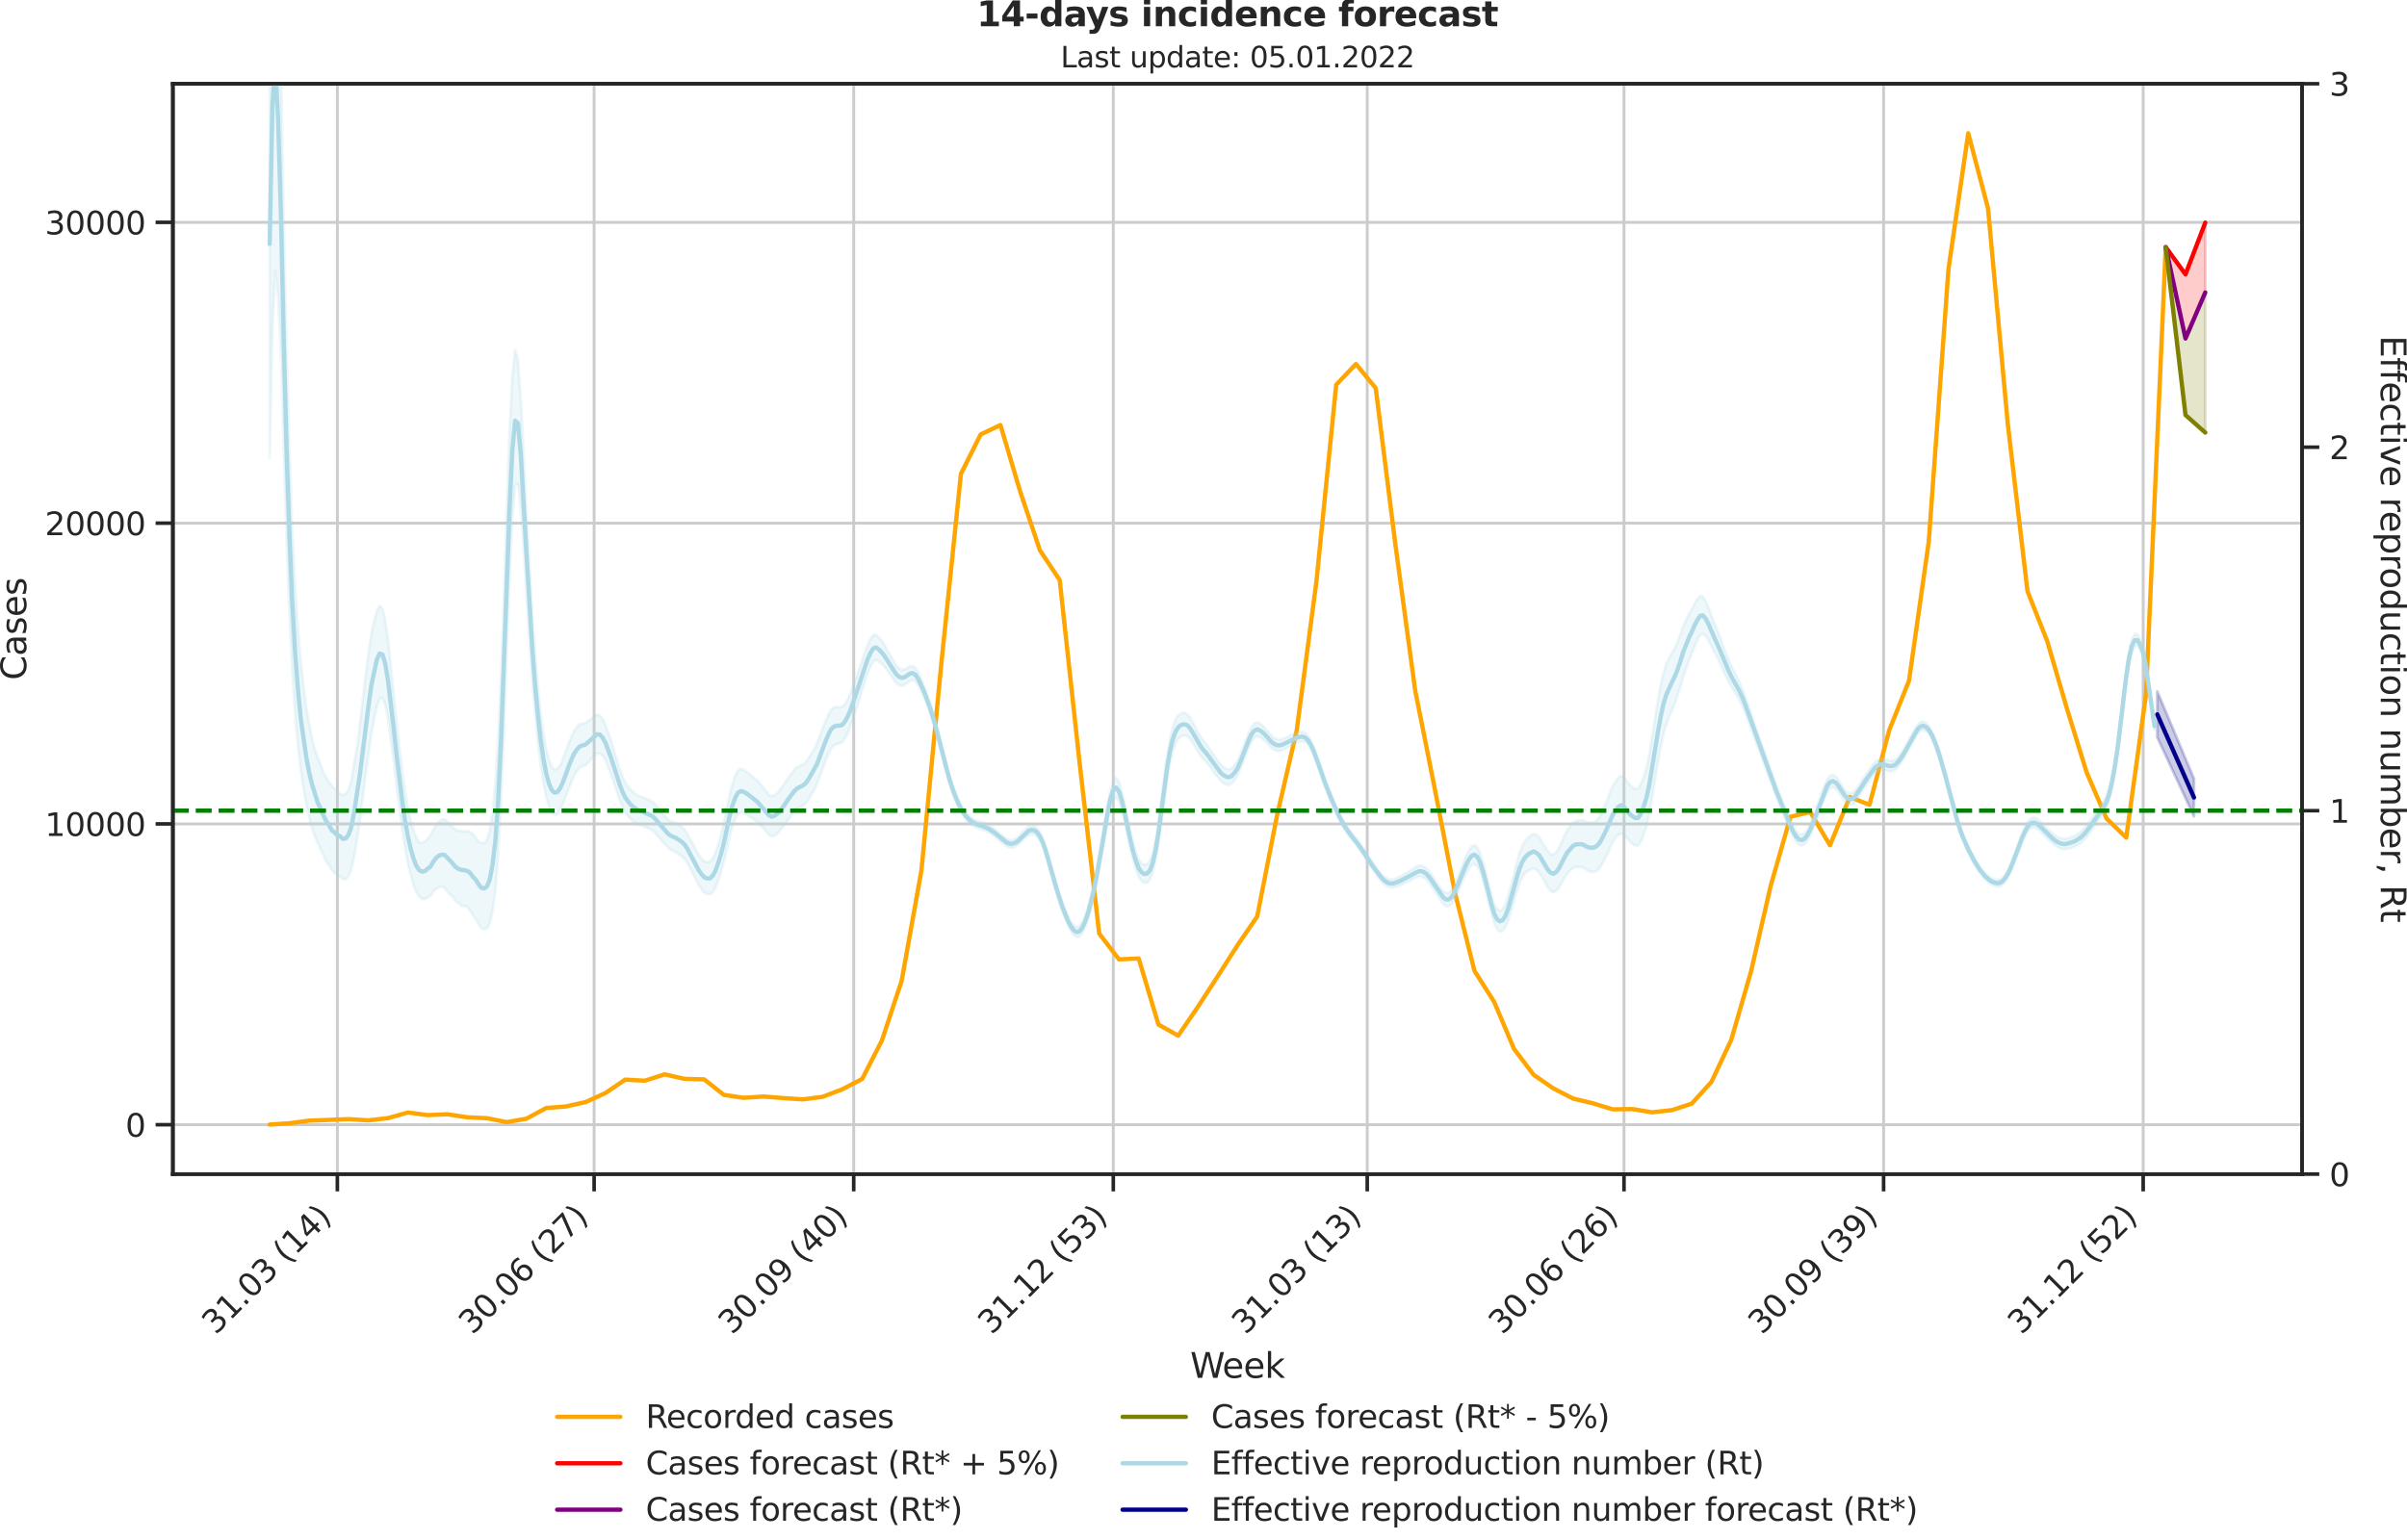 <?xml version="1.0" encoding="utf-8" standalone="no"?>
<!DOCTYPE svg PUBLIC "-//W3C//DTD SVG 1.1//EN"
  "http://www.w3.org/Graphics/SVG/1.1/DTD/svg11.dtd">
<svg xmlns:xlink="http://www.w3.org/1999/xlink" width="836.966pt" height="535.652pt" viewBox="0 0 836.966 535.652" xmlns="http://www.w3.org/2000/svg" version="1.1">
 <defs>
  <style type="text/css">*{stroke-linejoin: round; stroke-linecap: butt}</style>
 </defs>
 <g id="figure_1">
  <g id="patch_1">
   <path d="M -0 535.652 
L 836.966 535.652 
L 836.966 0 
L -0 0 
L -0 535.652 
z
" style="fill: none"/>
  </g>
  <g id="axes_1">
   <g id="patch_2">
    <path d="M 60.108 408.402 
L 800.467 408.402 
L 800.467 29.118 
L 60.108 29.118 
L 60.108 408.402 
z
" style="fill: none"/>
   </g>
   <g id="matplotlib.axis_1">
    <g id="xtick_1">
     <g id="line2d_1">
      <path d="M 117.307 408.402 
L 117.307 29.118 
" clip-path="url(#pe4977807dd)" style="fill: none; stroke: #cccccc; stroke-linecap: round"/>
     </g>
     <g id="line2d_2">
      <defs>
       <path id="mef8020d38d" d="M 0 0 
L 0 6 
" style="stroke: #262626; stroke-width: 1.25"/>
      </defs>
      <g>
       <use xlink:href="#mef8020d38d" x="117.307" y="408.402" style="fill: #262626; stroke: #262626; stroke-width: 1.25"/>
      </g>
     </g>
     <g id="text_1">
      <!-- 31.03 (14) -->
      <g style="fill: #262626" transform="translate(74.983 464.519)rotate(-45)scale(0.11 -0.11)">
       <defs>
        <path id="DejaVuSans-33" d="M 2597 2516 
Q 3050 2419 3304 2112 
Q 3559 1806 3559 1356 
Q 3559 666 3084 287 
Q 2609 -91 1734 -91 
Q 1441 -91 1130 -33 
Q 819 25 488 141 
L 488 750 
Q 750 597 1062 519 
Q 1375 441 1716 441 
Q 2309 441 2620 675 
Q 2931 909 2931 1356 
Q 2931 1769 2642 2001 
Q 2353 2234 1838 2234 
L 1294 2234 
L 1294 2753 
L 1863 2753 
Q 2328 2753 2575 2939 
Q 2822 3125 2822 3475 
Q 2822 3834 2567 4026 
Q 2313 4219 1838 4219 
Q 1578 4219 1281 4162 
Q 984 4106 628 3988 
L 628 4550 
Q 988 4650 1302 4700 
Q 1616 4750 1894 4750 
Q 2613 4750 3031 4423 
Q 3450 4097 3450 3541 
Q 3450 3153 3228 2886 
Q 3006 2619 2597 2516 
z
" transform="scale(0.016)"/>
        <path id="DejaVuSans-31" d="M 794 531 
L 1825 531 
L 1825 4091 
L 703 3866 
L 703 4441 
L 1819 4666 
L 2450 4666 
L 2450 531 
L 3481 531 
L 3481 0 
L 794 0 
L 794 531 
z
" transform="scale(0.016)"/>
        <path id="DejaVuSans-2e" d="M 684 794 
L 1344 794 
L 1344 0 
L 684 0 
L 684 794 
z
" transform="scale(0.016)"/>
        <path id="DejaVuSans-30" d="M 2034 4250 
Q 1547 4250 1301 3770 
Q 1056 3291 1056 2328 
Q 1056 1369 1301 889 
Q 1547 409 2034 409 
Q 2525 409 2770 889 
Q 3016 1369 3016 2328 
Q 3016 3291 2770 3770 
Q 2525 4250 2034 4250 
z
M 2034 4750 
Q 2819 4750 3233 4129 
Q 3647 3509 3647 2328 
Q 3647 1150 3233 529 
Q 2819 -91 2034 -91 
Q 1250 -91 836 529 
Q 422 1150 422 2328 
Q 422 3509 836 4129 
Q 1250 4750 2034 4750 
z
" transform="scale(0.016)"/>
        <path id="DejaVuSans-20" transform="scale(0.016)"/>
        <path id="DejaVuSans-28" d="M 1984 4856 
Q 1566 4138 1362 3434 
Q 1159 2731 1159 2009 
Q 1159 1288 1364 580 
Q 1569 -128 1984 -844 
L 1484 -844 
Q 1016 -109 783 600 
Q 550 1309 550 2009 
Q 550 2706 781 3412 
Q 1013 4119 1484 4856 
L 1984 4856 
z
" transform="scale(0.016)"/>
        <path id="DejaVuSans-34" d="M 2419 4116 
L 825 1625 
L 2419 1625 
L 2419 4116 
z
M 2253 4666 
L 3047 4666 
L 3047 1625 
L 3713 1625 
L 3713 1100 
L 3047 1100 
L 3047 0 
L 2419 0 
L 2419 1100 
L 313 1100 
L 313 1709 
L 2253 4666 
z
" transform="scale(0.016)"/>
        <path id="DejaVuSans-29" d="M 513 4856 
L 1013 4856 
Q 1481 4119 1714 3412 
Q 1947 2706 1947 2009 
Q 1947 1309 1714 600 
Q 1481 -109 1013 -844 
L 513 -844 
Q 928 -128 1133 580 
Q 1338 1288 1338 2009 
Q 1338 2731 1133 3434 
Q 928 4138 513 4856 
z
" transform="scale(0.016)"/>
       </defs>
       <use xlink:href="#DejaVuSans-33"/>
       <use xlink:href="#DejaVuSans-31" x="63.623"/>
       <use xlink:href="#DejaVuSans-2e" x="127.246"/>
       <use xlink:href="#DejaVuSans-30" x="159.033"/>
       <use xlink:href="#DejaVuSans-33" x="222.656"/>
       <use xlink:href="#DejaVuSans-20" x="286.279"/>
       <use xlink:href="#DejaVuSans-28" x="318.066"/>
       <use xlink:href="#DejaVuSans-31" x="357.08"/>
       <use xlink:href="#DejaVuSans-34" x="420.703"/>
       <use xlink:href="#DejaVuSans-29" x="484.326"/>
      </g>
     </g>
    </g>
    <g id="xtick_2">
     <g id="line2d_3">
      <path d="M 206.59 408.402 
L 206.59 29.118 
" clip-path="url(#pe4977807dd)" style="fill: none; stroke: #cccccc; stroke-linecap: round"/>
     </g>
     <g id="line2d_4">
      <g>
       <use xlink:href="#mef8020d38d" x="206.59" y="408.402" style="fill: #262626; stroke: #262626; stroke-width: 1.25"/>
      </g>
     </g>
     <g id="text_2">
      <!-- 30.06 (27) -->
      <g style="fill: #262626" transform="translate(164.266 464.519)rotate(-45)scale(0.11 -0.11)">
       <defs>
        <path id="DejaVuSans-36" d="M 2113 2584 
Q 1688 2584 1439 2293 
Q 1191 2003 1191 1497 
Q 1191 994 1439 701 
Q 1688 409 2113 409 
Q 2538 409 2786 701 
Q 3034 994 3034 1497 
Q 3034 2003 2786 2293 
Q 2538 2584 2113 2584 
z
M 3366 4563 
L 3366 3988 
Q 3128 4100 2886 4159 
Q 2644 4219 2406 4219 
Q 1781 4219 1451 3797 
Q 1122 3375 1075 2522 
Q 1259 2794 1537 2939 
Q 1816 3084 2150 3084 
Q 2853 3084 3261 2657 
Q 3669 2231 3669 1497 
Q 3669 778 3244 343 
Q 2819 -91 2113 -91 
Q 1303 -91 875 529 
Q 447 1150 447 2328 
Q 447 3434 972 4092 
Q 1497 4750 2381 4750 
Q 2619 4750 2861 4703 
Q 3103 4656 3366 4563 
z
" transform="scale(0.016)"/>
        <path id="DejaVuSans-32" d="M 1228 531 
L 3431 531 
L 3431 0 
L 469 0 
L 469 531 
Q 828 903 1448 1529 
Q 2069 2156 2228 2338 
Q 2531 2678 2651 2914 
Q 2772 3150 2772 3378 
Q 2772 3750 2511 3984 
Q 2250 4219 1831 4219 
Q 1534 4219 1204 4116 
Q 875 4013 500 3803 
L 500 4441 
Q 881 4594 1212 4672 
Q 1544 4750 1819 4750 
Q 2544 4750 2975 4387 
Q 3406 4025 3406 3419 
Q 3406 3131 3298 2873 
Q 3191 2616 2906 2266 
Q 2828 2175 2409 1742 
Q 1991 1309 1228 531 
z
" transform="scale(0.016)"/>
        <path id="DejaVuSans-37" d="M 525 4666 
L 3525 4666 
L 3525 4397 
L 1831 0 
L 1172 0 
L 2766 4134 
L 525 4134 
L 525 4666 
z
" transform="scale(0.016)"/>
       </defs>
       <use xlink:href="#DejaVuSans-33"/>
       <use xlink:href="#DejaVuSans-30" x="63.623"/>
       <use xlink:href="#DejaVuSans-2e" x="127.246"/>
       <use xlink:href="#DejaVuSans-30" x="159.033"/>
       <use xlink:href="#DejaVuSans-36" x="222.656"/>
       <use xlink:href="#DejaVuSans-20" x="286.279"/>
       <use xlink:href="#DejaVuSans-28" x="318.066"/>
       <use xlink:href="#DejaVuSans-32" x="357.08"/>
       <use xlink:href="#DejaVuSans-37" x="420.703"/>
       <use xlink:href="#DejaVuSans-29" x="484.326"/>
      </g>
     </g>
    </g>
    <g id="xtick_3">
     <g id="line2d_5">
      <path d="M 296.854 408.402 
L 296.854 29.118 
" clip-path="url(#pe4977807dd)" style="fill: none; stroke: #cccccc; stroke-linecap: round"/>
     </g>
     <g id="line2d_6">
      <g>
       <use xlink:href="#mef8020d38d" x="296.854" y="408.402" style="fill: #262626; stroke: #262626; stroke-width: 1.25"/>
      </g>
     </g>
     <g id="text_3">
      <!-- 30.09 (40) -->
      <g style="fill: #262626" transform="translate(254.53 464.519)rotate(-45)scale(0.11 -0.11)">
       <defs>
        <path id="DejaVuSans-39" d="M 703 97 
L 703 672 
Q 941 559 1184 500 
Q 1428 441 1663 441 
Q 2288 441 2617 861 
Q 2947 1281 2994 2138 
Q 2813 1869 2534 1725 
Q 2256 1581 1919 1581 
Q 1219 1581 811 2004 
Q 403 2428 403 3163 
Q 403 3881 828 4315 
Q 1253 4750 1959 4750 
Q 2769 4750 3195 4129 
Q 3622 3509 3622 2328 
Q 3622 1225 3098 567 
Q 2575 -91 1691 -91 
Q 1453 -91 1209 -44 
Q 966 3 703 97 
z
M 1959 2075 
Q 2384 2075 2632 2365 
Q 2881 2656 2881 3163 
Q 2881 3666 2632 3958 
Q 2384 4250 1959 4250 
Q 1534 4250 1286 3958 
Q 1038 3666 1038 3163 
Q 1038 2656 1286 2365 
Q 1534 2075 1959 2075 
z
" transform="scale(0.016)"/>
       </defs>
       <use xlink:href="#DejaVuSans-33"/>
       <use xlink:href="#DejaVuSans-30" x="63.623"/>
       <use xlink:href="#DejaVuSans-2e" x="127.246"/>
       <use xlink:href="#DejaVuSans-30" x="159.033"/>
       <use xlink:href="#DejaVuSans-39" x="222.656"/>
       <use xlink:href="#DejaVuSans-20" x="286.279"/>
       <use xlink:href="#DejaVuSans-28" x="318.066"/>
       <use xlink:href="#DejaVuSans-34" x="357.08"/>
       <use xlink:href="#DejaVuSans-30" x="420.703"/>
       <use xlink:href="#DejaVuSans-29" x="484.326"/>
      </g>
     </g>
    </g>
    <g id="xtick_4">
     <g id="line2d_7">
      <path d="M 387.118 408.402 
L 387.118 29.118 
" clip-path="url(#pe4977807dd)" style="fill: none; stroke: #cccccc; stroke-linecap: round"/>
     </g>
     <g id="line2d_8">
      <g>
       <use xlink:href="#mef8020d38d" x="387.118" y="408.402" style="fill: #262626; stroke: #262626; stroke-width: 1.25"/>
      </g>
     </g>
     <g id="text_4">
      <!-- 31.12 (53) -->
      <g style="fill: #262626" transform="translate(344.794 464.519)rotate(-45)scale(0.11 -0.11)">
       <defs>
        <path id="DejaVuSans-35" d="M 691 4666 
L 3169 4666 
L 3169 4134 
L 1269 4134 
L 1269 2991 
Q 1406 3038 1543 3061 
Q 1681 3084 1819 3084 
Q 2600 3084 3056 2656 
Q 3513 2228 3513 1497 
Q 3513 744 3044 326 
Q 2575 -91 1722 -91 
Q 1428 -91 1123 -41 
Q 819 9 494 109 
L 494 744 
Q 775 591 1075 516 
Q 1375 441 1709 441 
Q 2250 441 2565 725 
Q 2881 1009 2881 1497 
Q 2881 1984 2565 2268 
Q 2250 2553 1709 2553 
Q 1456 2553 1204 2497 
Q 953 2441 691 2322 
L 691 4666 
z
" transform="scale(0.016)"/>
       </defs>
       <use xlink:href="#DejaVuSans-33"/>
       <use xlink:href="#DejaVuSans-31" x="63.623"/>
       <use xlink:href="#DejaVuSans-2e" x="127.246"/>
       <use xlink:href="#DejaVuSans-31" x="159.033"/>
       <use xlink:href="#DejaVuSans-32" x="222.656"/>
       <use xlink:href="#DejaVuSans-20" x="286.279"/>
       <use xlink:href="#DejaVuSans-28" x="318.066"/>
       <use xlink:href="#DejaVuSans-35" x="357.08"/>
       <use xlink:href="#DejaVuSans-33" x="420.703"/>
       <use xlink:href="#DejaVuSans-29" x="484.326"/>
      </g>
     </g>
    </g>
    <g id="xtick_5">
     <g id="line2d_9">
      <path d="M 475.419 408.402 
L 475.419 29.118 
" clip-path="url(#pe4977807dd)" style="fill: none; stroke: #cccccc; stroke-linecap: round"/>
     </g>
     <g id="line2d_10">
      <g>
       <use xlink:href="#mef8020d38d" x="475.419" y="408.402" style="fill: #262626; stroke: #262626; stroke-width: 1.25"/>
      </g>
     </g>
     <g id="text_5">
      <!-- 31.03 (13) -->
      <g style="fill: #262626" transform="translate(433.095 464.519)rotate(-45)scale(0.11 -0.11)">
       <use xlink:href="#DejaVuSans-33"/>
       <use xlink:href="#DejaVuSans-31" x="63.623"/>
       <use xlink:href="#DejaVuSans-2e" x="127.246"/>
       <use xlink:href="#DejaVuSans-30" x="159.033"/>
       <use xlink:href="#DejaVuSans-33" x="222.656"/>
       <use xlink:href="#DejaVuSans-20" x="286.279"/>
       <use xlink:href="#DejaVuSans-28" x="318.066"/>
       <use xlink:href="#DejaVuSans-31" x="357.08"/>
       <use xlink:href="#DejaVuSans-33" x="420.703"/>
       <use xlink:href="#DejaVuSans-29" x="484.326"/>
      </g>
     </g>
    </g>
    <g id="xtick_6">
     <g id="line2d_11">
      <path d="M 564.702 408.402 
L 564.702 29.118 
" clip-path="url(#pe4977807dd)" style="fill: none; stroke: #cccccc; stroke-linecap: round"/>
     </g>
     <g id="line2d_12">
      <g>
       <use xlink:href="#mef8020d38d" x="564.702" y="408.402" style="fill: #262626; stroke: #262626; stroke-width: 1.25"/>
      </g>
     </g>
     <g id="text_6">
      <!-- 30.06 (26) -->
      <g style="fill: #262626" transform="translate(522.378 464.519)rotate(-45)scale(0.11 -0.11)">
       <use xlink:href="#DejaVuSans-33"/>
       <use xlink:href="#DejaVuSans-30" x="63.623"/>
       <use xlink:href="#DejaVuSans-2e" x="127.246"/>
       <use xlink:href="#DejaVuSans-30" x="159.033"/>
       <use xlink:href="#DejaVuSans-36" x="222.656"/>
       <use xlink:href="#DejaVuSans-20" x="286.279"/>
       <use xlink:href="#DejaVuSans-28" x="318.066"/>
       <use xlink:href="#DejaVuSans-32" x="357.08"/>
       <use xlink:href="#DejaVuSans-36" x="420.703"/>
       <use xlink:href="#DejaVuSans-29" x="484.326"/>
      </g>
     </g>
    </g>
    <g id="xtick_7">
     <g id="line2d_13">
      <path d="M 654.966 408.402 
L 654.966 29.118 
" clip-path="url(#pe4977807dd)" style="fill: none; stroke: #cccccc; stroke-linecap: round"/>
     </g>
     <g id="line2d_14">
      <g>
       <use xlink:href="#mef8020d38d" x="654.966" y="408.402" style="fill: #262626; stroke: #262626; stroke-width: 1.25"/>
      </g>
     </g>
     <g id="text_7">
      <!-- 30.09 (39) -->
      <g style="fill: #262626" transform="translate(612.642 464.519)rotate(-45)scale(0.11 -0.11)">
       <use xlink:href="#DejaVuSans-33"/>
       <use xlink:href="#DejaVuSans-30" x="63.623"/>
       <use xlink:href="#DejaVuSans-2e" x="127.246"/>
       <use xlink:href="#DejaVuSans-30" x="159.033"/>
       <use xlink:href="#DejaVuSans-39" x="222.656"/>
       <use xlink:href="#DejaVuSans-20" x="286.279"/>
       <use xlink:href="#DejaVuSans-28" x="318.066"/>
       <use xlink:href="#DejaVuSans-33" x="357.08"/>
       <use xlink:href="#DejaVuSans-39" x="420.703"/>
       <use xlink:href="#DejaVuSans-29" x="484.326"/>
      </g>
     </g>
    </g>
    <g id="xtick_8">
     <g id="line2d_15">
      <path d="M 745.23 408.402 
L 745.23 29.118 
" clip-path="url(#pe4977807dd)" style="fill: none; stroke: #cccccc; stroke-linecap: round"/>
     </g>
     <g id="line2d_16">
      <g>
       <use xlink:href="#mef8020d38d" x="745.23" y="408.402" style="fill: #262626; stroke: #262626; stroke-width: 1.25"/>
      </g>
     </g>
     <g id="text_8">
      <!-- 31.12 (52) -->
      <g style="fill: #262626" transform="translate(702.906 464.519)rotate(-45)scale(0.11 -0.11)">
       <use xlink:href="#DejaVuSans-33"/>
       <use xlink:href="#DejaVuSans-31" x="63.623"/>
       <use xlink:href="#DejaVuSans-2e" x="127.246"/>
       <use xlink:href="#DejaVuSans-31" x="159.033"/>
       <use xlink:href="#DejaVuSans-32" x="222.656"/>
       <use xlink:href="#DejaVuSans-20" x="286.279"/>
       <use xlink:href="#DejaVuSans-28" x="318.066"/>
       <use xlink:href="#DejaVuSans-35" x="357.08"/>
       <use xlink:href="#DejaVuSans-32" x="420.703"/>
       <use xlink:href="#DejaVuSans-29" x="484.326"/>
      </g>
     </g>
    </g>
    <g id="text_9">
     <!-- Week -->
     <g style="fill: #262626" transform="translate(413.849 479.255)scale(0.12 -0.12)">
      <defs>
       <path id="DejaVuSans-57" d="M 213 4666 
L 850 4666 
L 1831 722 
L 2809 4666 
L 3519 4666 
L 4500 722 
L 5478 4666 
L 6119 4666 
L 4947 0 
L 4153 0 
L 3169 4050 
L 2175 0 
L 1381 0 
L 213 4666 
z
" transform="scale(0.016)"/>
       <path id="DejaVuSans-65" d="M 3597 1894 
L 3597 1613 
L 953 1613 
Q 991 1019 1311 708 
Q 1631 397 2203 397 
Q 2534 397 2845 478 
Q 3156 559 3463 722 
L 3463 178 
Q 3153 47 2828 -22 
Q 2503 -91 2169 -91 
Q 1331 -91 842 396 
Q 353 884 353 1716 
Q 353 2575 817 3079 
Q 1281 3584 2069 3584 
Q 2775 3584 3186 3129 
Q 3597 2675 3597 1894 
z
M 3022 2063 
Q 3016 2534 2758 2815 
Q 2500 3097 2075 3097 
Q 1594 3097 1305 2825 
Q 1016 2553 972 2059 
L 3022 2063 
z
" transform="scale(0.016)"/>
       <path id="DejaVuSans-6b" d="M 581 4863 
L 1159 4863 
L 1159 1991 
L 2875 3500 
L 3609 3500 
L 1753 1863 
L 3688 0 
L 2938 0 
L 1159 1709 
L 1159 0 
L 581 0 
L 581 4863 
z
" transform="scale(0.016)"/>
      </defs>
      <use xlink:href="#DejaVuSans-57"/>
      <use xlink:href="#DejaVuSans-65" x="93.002"/>
      <use xlink:href="#DejaVuSans-65" x="154.525"/>
      <use xlink:href="#DejaVuSans-6b" x="216.049"/>
     </g>
    </g>
   </g>
   <g id="matplotlib.axis_2">
    <g id="ytick_1">
     <g id="line2d_17">
      <path d="M 60.108 391.204 
L 800.467 391.204 
" clip-path="url(#pe4977807dd)" style="fill: none; stroke: #cccccc; stroke-linecap: round"/>
     </g>
     <g id="line2d_18">
      <defs>
       <path id="m3b6ddfa84f" d="M 0 0 
L -6 0 
" style="stroke: #262626; stroke-width: 1.25"/>
      </defs>
      <g>
       <use xlink:href="#m3b6ddfa84f" x="60.108" y="391.204" style="fill: #262626; stroke: #262626; stroke-width: 1.25"/>
      </g>
     </g>
     <g id="text_10">
      <!-- 0 -->
      <g style="fill: #262626" transform="translate(43.609 395.383)scale(0.11 -0.11)">
       <use xlink:href="#DejaVuSans-30"/>
      </g>
     </g>
    </g>
    <g id="ytick_2">
     <g id="line2d_19">
      <path d="M 60.108 286.585 
L 800.467 286.585 
" clip-path="url(#pe4977807dd)" style="fill: none; stroke: #cccccc; stroke-linecap: round"/>
     </g>
     <g id="line2d_20">
      <g>
       <use xlink:href="#m3b6ddfa84f" x="60.108" y="286.585" style="fill: #262626; stroke: #262626; stroke-width: 1.25"/>
      </g>
     </g>
     <g id="text_11">
      <!-- 10000 -->
      <g style="fill: #262626" transform="translate(15.614 290.764)scale(0.11 -0.11)">
       <use xlink:href="#DejaVuSans-31"/>
       <use xlink:href="#DejaVuSans-30" x="63.623"/>
       <use xlink:href="#DejaVuSans-30" x="127.246"/>
       <use xlink:href="#DejaVuSans-30" x="190.869"/>
       <use xlink:href="#DejaVuSans-30" x="254.492"/>
      </g>
     </g>
    </g>
    <g id="ytick_3">
     <g id="line2d_21">
      <path d="M 60.108 181.966 
L 800.467 181.966 
" clip-path="url(#pe4977807dd)" style="fill: none; stroke: #cccccc; stroke-linecap: round"/>
     </g>
     <g id="line2d_22">
      <g>
       <use xlink:href="#m3b6ddfa84f" x="60.108" y="181.966" style="fill: #262626; stroke: #262626; stroke-width: 1.25"/>
      </g>
     </g>
     <g id="text_12">
      <!-- 20000 -->
      <g style="fill: #262626" transform="translate(15.614 186.145)scale(0.11 -0.11)">
       <use xlink:href="#DejaVuSans-32"/>
       <use xlink:href="#DejaVuSans-30" x="63.623"/>
       <use xlink:href="#DejaVuSans-30" x="127.246"/>
       <use xlink:href="#DejaVuSans-30" x="190.869"/>
       <use xlink:href="#DejaVuSans-30" x="254.492"/>
      </g>
     </g>
    </g>
    <g id="ytick_4">
     <g id="line2d_23">
      <path d="M 60.108 77.346 
L 800.467 77.346 
" clip-path="url(#pe4977807dd)" style="fill: none; stroke: #cccccc; stroke-linecap: round"/>
     </g>
     <g id="line2d_24">
      <g>
       <use xlink:href="#m3b6ddfa84f" x="60.108" y="77.346" style="fill: #262626; stroke: #262626; stroke-width: 1.25"/>
      </g>
     </g>
     <g id="text_13">
      <!-- 30000 -->
      <g style="fill: #262626" transform="translate(15.614 81.526)scale(0.11 -0.11)">
       <use xlink:href="#DejaVuSans-33"/>
       <use xlink:href="#DejaVuSans-30" x="63.623"/>
       <use xlink:href="#DejaVuSans-30" x="127.246"/>
       <use xlink:href="#DejaVuSans-30" x="190.869"/>
       <use xlink:href="#DejaVuSans-30" x="254.492"/>
      </g>
     </g>
    </g>
    <g id="text_14">
     <!-- Cases -->
     <g style="fill: #262626" transform="translate(9.118 236.57)rotate(-90)scale(0.12 -0.12)">
      <defs>
       <path id="DejaVuSans-43" d="M 4122 4306 
L 4122 3641 
Q 3803 3938 3442 4084 
Q 3081 4231 2675 4231 
Q 1875 4231 1450 3742 
Q 1025 3253 1025 2328 
Q 1025 1406 1450 917 
Q 1875 428 2675 428 
Q 3081 428 3442 575 
Q 3803 722 4122 1019 
L 4122 359 
Q 3791 134 3420 21 
Q 3050 -91 2638 -91 
Q 1578 -91 968 557 
Q 359 1206 359 2328 
Q 359 3453 968 4101 
Q 1578 4750 2638 4750 
Q 3056 4750 3426 4639 
Q 3797 4528 4122 4306 
z
" transform="scale(0.016)"/>
       <path id="DejaVuSans-61" d="M 2194 1759 
Q 1497 1759 1228 1600 
Q 959 1441 959 1056 
Q 959 750 1161 570 
Q 1363 391 1709 391 
Q 2188 391 2477 730 
Q 2766 1069 2766 1631 
L 2766 1759 
L 2194 1759 
z
M 3341 1997 
L 3341 0 
L 2766 0 
L 2766 531 
Q 2569 213 2275 61 
Q 1981 -91 1556 -91 
Q 1019 -91 701 211 
Q 384 513 384 1019 
Q 384 1609 779 1909 
Q 1175 2209 1959 2209 
L 2766 2209 
L 2766 2266 
Q 2766 2663 2505 2880 
Q 2244 3097 1772 3097 
Q 1472 3097 1187 3025 
Q 903 2953 641 2809 
L 641 3341 
Q 956 3463 1253 3523 
Q 1550 3584 1831 3584 
Q 2591 3584 2966 3190 
Q 3341 2797 3341 1997 
z
" transform="scale(0.016)"/>
       <path id="DejaVuSans-73" d="M 2834 3397 
L 2834 2853 
Q 2591 2978 2328 3040 
Q 2066 3103 1784 3103 
Q 1356 3103 1142 2972 
Q 928 2841 928 2578 
Q 928 2378 1081 2264 
Q 1234 2150 1697 2047 
L 1894 2003 
Q 2506 1872 2764 1633 
Q 3022 1394 3022 966 
Q 3022 478 2636 193 
Q 2250 -91 1575 -91 
Q 1294 -91 989 -36 
Q 684 19 347 128 
L 347 722 
Q 666 556 975 473 
Q 1284 391 1588 391 
Q 1994 391 2212 530 
Q 2431 669 2431 922 
Q 2431 1156 2273 1281 
Q 2116 1406 1581 1522 
L 1381 1569 
Q 847 1681 609 1914 
Q 372 2147 372 2553 
Q 372 3047 722 3315 
Q 1072 3584 1716 3584 
Q 2034 3584 2315 3537 
Q 2597 3491 2834 3397 
z
" transform="scale(0.016)"/>
      </defs>
      <use xlink:href="#DejaVuSans-43"/>
      <use xlink:href="#DejaVuSans-61" x="69.824"/>
      <use xlink:href="#DejaVuSans-73" x="131.104"/>
      <use xlink:href="#DejaVuSans-65" x="183.203"/>
      <use xlink:href="#DejaVuSans-73" x="244.727"/>
     </g>
    </g>
   </g>
   <g id="PolyCollection_1">
    <defs>
     <path id="mfe90e2fdf5" d="M 753.079 -449.657 
L 753.079 -449.657 
L 759.947 -440.227 
L 766.815 -458.204 
L 766.815 -433.915 
L 766.815 -433.915 
L 759.947 -417.912 
L 753.079 -449.657 
z
" style="stroke: #ff0000; stroke-opacity: 0.2"/>
    </defs>
    <g clip-path="url(#pe4977807dd)">
     <use xlink:href="#mfe90e2fdf5" x="0" y="535.652" style="fill: #ff0000; fill-opacity: 0.2; stroke: #ff0000; stroke-opacity: 0.2"/>
    </g>
   </g>
   <g id="PolyCollection_2">
    <defs>
     <path id="m6271fc8354" d="M 753.079 -449.657 
L 753.079 -449.657 
L 759.947 -417.912 
L 766.815 -433.915 
L 766.815 -385.19 
L 766.815 -385.19 
L 759.947 -391.276 
L 753.079 -449.657 
z
" style="stroke: #808000; stroke-opacity: 0.2"/>
    </defs>
    <g clip-path="url(#pe4977807dd)">
     <use xlink:href="#m6271fc8354" x="0" y="535.652" style="fill: #808000; fill-opacity: 0.2; stroke: #808000; stroke-opacity: 0.2"/>
    </g>
   </g>
   <g id="line2d_25">
    <path d="M 93.76 391.162 
L 100.628 390.712 
L 107.496 389.781 
L 114.364 389.54 
L 121.232 389.268 
L 128.1 389.697 
L 134.968 388.913 
L 141.836 386.956 
L 148.703 387.877 
L 155.571 387.574 
L 162.439 388.63 
L 169.307 388.944 
L 176.175 390.304 
L 183.043 389.132 
L 189.911 385.397 
L 196.779 384.864 
L 203.647 383.326 
L 210.515 380.198 
L 217.382 375.532 
L 224.25 375.898 
L 231.118 373.691 
L 237.986 375.26 
L 244.854 375.438 
L 251.722 380.846 
L 258.59 381.851 
L 265.458 381.401 
L 272.326 381.935 
L 279.194 382.405 
L 286.062 381.495 
L 292.929 378.88 
L 299.797 375.291 
L 306.665 361.9 
L 313.533 341.102 
L 320.401 302.759 
L 327.269 231.325 
L 334.137 164.798 
L 341.005 151.103 
L 347.873 147.839 
L 354.741 170.981 
L 361.608 191.413 
L 368.476 201.76 
L 375.344 264.855 
L 382.212 324.718 
L 389.08 333.705 
L 395.948 333.391 
L 402.816 356.366 
L 409.684 360.237 
L 416.552 350.172 
L 423.42 339.585 
L 430.288 328.809 
L 437.155 318.776 
L 444.023 283.791 
L 450.891 254.1 
L 457.759 202.188 
L 464.627 133.82 
L 471.495 126.622 
L 478.363 135.002 
L 485.231 189.582 
L 492.099 240.218 
L 498.967 274.689 
L 505.834 310.166 
L 512.702 337.691 
L 519.57 348.519 
L 526.438 364.798 
L 533.306 373.879 
L 540.174 378.597 
L 547.042 382.123 
L 553.91 383.765 
L 560.778 385.868 
L 567.646 385.774 
L 574.513 386.893 
L 581.381 386.14 
L 588.249 383.891 
L 595.117 376.296 
L 601.985 361.712 
L 608.853 337.963 
L 615.721 308.042 
L 622.589 284.105 
L 629.457 282.431 
L 636.325 294.013 
L 643.193 277.242 
L 650.06 279.92 
L 656.928 253.985 
L 663.796 236.786 
L 670.664 188.473 
L 677.532 93.521 
L 684.4 46.358 
L 691.268 72.419 
L 698.136 147.305 
L 705.004 205.651 
L 711.872 223.05 
L 718.739 246.557 
L 725.607 268.779 
L 732.475 284.691 
L 739.343 291.345 
L 746.211 241.578 
L 753.079 85.995 
" clip-path="url(#pe4977807dd)" style="fill: none; stroke: #ffa500; stroke-width: 1.5; stroke-linecap: round"/>
   </g>
   <g id="line2d_26">
    <path d="M 753.079 85.995 
L 759.947 95.425 
L 766.815 77.448 
" clip-path="url(#pe4977807dd)" style="fill: none; stroke: #ff0000; stroke-width: 1.5; stroke-linecap: round"/>
   </g>
   <g id="line2d_27">
    <path d="M 753.079 85.995 
L 759.947 117.74 
L 766.815 101.737 
" clip-path="url(#pe4977807dd)" style="fill: none; stroke: #800080; stroke-width: 1.5; stroke-linecap: round"/>
   </g>
   <g id="line2d_28">
    <path d="M 753.079 85.995 
L 759.947 144.376 
L 766.815 150.461 
" clip-path="url(#pe4977807dd)" style="fill: none; stroke: #808000; stroke-width: 1.5; stroke-linecap: round"/>
   </g>
   <g id="patch_3">
    <path d="M 60.108 408.402 
L 60.108 29.118 
" style="fill: none; stroke: #262626; stroke-width: 1.25; stroke-linejoin: miter; stroke-linecap: square"/>
   </g>
   <g id="patch_4">
    <path d="M 800.467 408.402 
L 800.467 29.118 
" style="fill: none; stroke: #262626; stroke-width: 1.25; stroke-linejoin: miter; stroke-linecap: square"/>
   </g>
   <g id="patch_5">
    <path d="M 60.108 408.402 
L 800.467 408.402 
" style="fill: none; stroke: #262626; stroke-width: 1.25; stroke-linejoin: miter; stroke-linecap: square"/>
   </g>
   <g id="patch_6">
    <path d="M 60.108 29.118 
L 800.467 29.118 
" style="fill: none; stroke: #262626; stroke-width: 1.25; stroke-linejoin: miter; stroke-linecap: square"/>
   </g>
   <g id="text_15">
    <!-- Last update: 05.01.2022 -->
    <g style="fill: #262626" transform="translate(368.789 23.429)scale(0.1 -0.1)">
     <defs>
      <path id="DejaVuSans-4c" d="M 628 4666 
L 1259 4666 
L 1259 531 
L 3531 531 
L 3531 0 
L 628 0 
L 628 4666 
z
" transform="scale(0.016)"/>
      <path id="DejaVuSans-74" d="M 1172 4494 
L 1172 3500 
L 2356 3500 
L 2356 3053 
L 1172 3053 
L 1172 1153 
Q 1172 725 1289 603 
Q 1406 481 1766 481 
L 2356 481 
L 2356 0 
L 1766 0 
Q 1100 0 847 248 
Q 594 497 594 1153 
L 594 3053 
L 172 3053 
L 172 3500 
L 594 3500 
L 594 4494 
L 1172 4494 
z
" transform="scale(0.016)"/>
      <path id="DejaVuSans-75" d="M 544 1381 
L 544 3500 
L 1119 3500 
L 1119 1403 
Q 1119 906 1312 657 
Q 1506 409 1894 409 
Q 2359 409 2629 706 
Q 2900 1003 2900 1516 
L 2900 3500 
L 3475 3500 
L 3475 0 
L 2900 0 
L 2900 538 
Q 2691 219 2414 64 
Q 2138 -91 1772 -91 
Q 1169 -91 856 284 
Q 544 659 544 1381 
z
M 1991 3584 
L 1991 3584 
z
" transform="scale(0.016)"/>
      <path id="DejaVuSans-70" d="M 1159 525 
L 1159 -1331 
L 581 -1331 
L 581 3500 
L 1159 3500 
L 1159 2969 
Q 1341 3281 1617 3432 
Q 1894 3584 2278 3584 
Q 2916 3584 3314 3078 
Q 3713 2572 3713 1747 
Q 3713 922 3314 415 
Q 2916 -91 2278 -91 
Q 1894 -91 1617 61 
Q 1341 213 1159 525 
z
M 3116 1747 
Q 3116 2381 2855 2742 
Q 2594 3103 2138 3103 
Q 1681 3103 1420 2742 
Q 1159 2381 1159 1747 
Q 1159 1113 1420 752 
Q 1681 391 2138 391 
Q 2594 391 2855 752 
Q 3116 1113 3116 1747 
z
" transform="scale(0.016)"/>
      <path id="DejaVuSans-64" d="M 2906 2969 
L 2906 4863 
L 3481 4863 
L 3481 0 
L 2906 0 
L 2906 525 
Q 2725 213 2448 61 
Q 2172 -91 1784 -91 
Q 1150 -91 751 415 
Q 353 922 353 1747 
Q 353 2572 751 3078 
Q 1150 3584 1784 3584 
Q 2172 3584 2448 3432 
Q 2725 3281 2906 2969 
z
M 947 1747 
Q 947 1113 1208 752 
Q 1469 391 1925 391 
Q 2381 391 2643 752 
Q 2906 1113 2906 1747 
Q 2906 2381 2643 2742 
Q 2381 3103 1925 3103 
Q 1469 3103 1208 2742 
Q 947 2381 947 1747 
z
" transform="scale(0.016)"/>
      <path id="DejaVuSans-3a" d="M 750 794 
L 1409 794 
L 1409 0 
L 750 0 
L 750 794 
z
M 750 3309 
L 1409 3309 
L 1409 2516 
L 750 2516 
L 750 3309 
z
" transform="scale(0.016)"/>
     </defs>
     <use xlink:href="#DejaVuSans-4c"/>
     <use xlink:href="#DejaVuSans-61" x="55.713"/>
     <use xlink:href="#DejaVuSans-73" x="116.992"/>
     <use xlink:href="#DejaVuSans-74" x="169.092"/>
     <use xlink:href="#DejaVuSans-20" x="208.301"/>
     <use xlink:href="#DejaVuSans-75" x="240.088"/>
     <use xlink:href="#DejaVuSans-70" x="303.467"/>
     <use xlink:href="#DejaVuSans-64" x="366.943"/>
     <use xlink:href="#DejaVuSans-61" x="430.42"/>
     <use xlink:href="#DejaVuSans-74" x="491.699"/>
     <use xlink:href="#DejaVuSans-65" x="530.908"/>
     <use xlink:href="#DejaVuSans-3a" x="592.432"/>
     <use xlink:href="#DejaVuSans-20" x="626.123"/>
     <use xlink:href="#DejaVuSans-30" x="657.91"/>
     <use xlink:href="#DejaVuSans-35" x="721.533"/>
     <use xlink:href="#DejaVuSans-2e" x="785.156"/>
     <use xlink:href="#DejaVuSans-30" x="816.943"/>
     <use xlink:href="#DejaVuSans-31" x="880.566"/>
     <use xlink:href="#DejaVuSans-2e" x="944.189"/>
     <use xlink:href="#DejaVuSans-32" x="975.977"/>
     <use xlink:href="#DejaVuSans-30" x="1039.6"/>
     <use xlink:href="#DejaVuSans-32" x="1103.223"/>
     <use xlink:href="#DejaVuSans-32" x="1166.846"/>
    </g>
   </g>
   <g id="text_16">
    <!-- 14-days incidence forecast -->
    <g style="fill: #262626" transform="translate(339.623 9.118)scale(0.12 -0.12)">
     <defs>
      <path id="DejaVuSans-Bold-31" d="M 750 831 
L 1813 831 
L 1813 3847 
L 722 3622 
L 722 4441 
L 1806 4666 
L 2950 4666 
L 2950 831 
L 4013 831 
L 4013 0 
L 750 0 
L 750 831 
z
" transform="scale(0.016)"/>
      <path id="DejaVuSans-Bold-34" d="M 2356 3675 
L 1038 1722 
L 2356 1722 
L 2356 3675 
z
M 2156 4666 
L 3494 4666 
L 3494 1722 
L 4159 1722 
L 4159 850 
L 3494 850 
L 3494 0 
L 2356 0 
L 2356 850 
L 288 850 
L 288 1881 
L 2156 4666 
z
" transform="scale(0.016)"/>
      <path id="DejaVuSans-Bold-2d" d="M 347 2297 
L 2309 2297 
L 2309 1388 
L 347 1388 
L 347 2297 
z
" transform="scale(0.016)"/>
      <path id="DejaVuSans-Bold-64" d="M 2919 2988 
L 2919 4863 
L 4044 4863 
L 4044 0 
L 2919 0 
L 2919 506 
Q 2688 197 2409 53 
Q 2131 -91 1766 -91 
Q 1119 -91 703 423 
Q 288 938 288 1747 
Q 288 2556 703 3070 
Q 1119 3584 1766 3584 
Q 2128 3584 2408 3439 
Q 2688 3294 2919 2988 
z
M 2181 722 
Q 2541 722 2730 984 
Q 2919 1247 2919 1747 
Q 2919 2247 2730 2509 
Q 2541 2772 2181 2772 
Q 1825 2772 1636 2509 
Q 1447 2247 1447 1747 
Q 1447 1247 1636 984 
Q 1825 722 2181 722 
z
" transform="scale(0.016)"/>
      <path id="DejaVuSans-Bold-61" d="M 2106 1575 
Q 1756 1575 1579 1456 
Q 1403 1338 1403 1106 
Q 1403 894 1545 773 
Q 1688 653 1941 653 
Q 2256 653 2472 879 
Q 2688 1106 2688 1447 
L 2688 1575 
L 2106 1575 
z
M 3816 1997 
L 3816 0 
L 2688 0 
L 2688 519 
Q 2463 200 2181 54 
Q 1900 -91 1497 -91 
Q 953 -91 614 226 
Q 275 544 275 1050 
Q 275 1666 698 1953 
Q 1122 2241 2028 2241 
L 2688 2241 
L 2688 2328 
Q 2688 2594 2478 2717 
Q 2269 2841 1825 2841 
Q 1466 2841 1156 2769 
Q 847 2697 581 2553 
L 581 3406 
Q 941 3494 1303 3539 
Q 1666 3584 2028 3584 
Q 2975 3584 3395 3211 
Q 3816 2838 3816 1997 
z
" transform="scale(0.016)"/>
      <path id="DejaVuSans-Bold-79" d="M 78 3500 
L 1197 3500 
L 2138 1125 
L 2938 3500 
L 4056 3500 
L 2584 -331 
Q 2363 -916 2067 -1148 
Q 1772 -1381 1288 -1381 
L 641 -1381 
L 641 -647 
L 991 -647 
Q 1275 -647 1404 -556 
Q 1534 -466 1606 -231 
L 1638 -134 
L 78 3500 
z
" transform="scale(0.016)"/>
      <path id="DejaVuSans-Bold-73" d="M 3272 3391 
L 3272 2541 
Q 2913 2691 2578 2766 
Q 2244 2841 1947 2841 
Q 1628 2841 1473 2761 
Q 1319 2681 1319 2516 
Q 1319 2381 1436 2309 
Q 1553 2238 1856 2203 
L 2053 2175 
Q 2913 2066 3209 1816 
Q 3506 1566 3506 1031 
Q 3506 472 3093 190 
Q 2681 -91 1863 -91 
Q 1516 -91 1145 -36 
Q 775 19 384 128 
L 384 978 
Q 719 816 1070 734 
Q 1422 653 1784 653 
Q 2113 653 2278 743 
Q 2444 834 2444 1013 
Q 2444 1163 2330 1236 
Q 2216 1309 1875 1350 
L 1678 1375 
Q 931 1469 631 1722 
Q 331 1975 331 2491 
Q 331 3047 712 3315 
Q 1094 3584 1881 3584 
Q 2191 3584 2531 3537 
Q 2872 3491 3272 3391 
z
" transform="scale(0.016)"/>
      <path id="DejaVuSans-Bold-20" transform="scale(0.016)"/>
      <path id="DejaVuSans-Bold-69" d="M 538 3500 
L 1656 3500 
L 1656 0 
L 538 0 
L 538 3500 
z
M 538 4863 
L 1656 4863 
L 1656 3950 
L 538 3950 
L 538 4863 
z
" transform="scale(0.016)"/>
      <path id="DejaVuSans-Bold-6e" d="M 4056 2131 
L 4056 0 
L 2931 0 
L 2931 347 
L 2931 1631 
Q 2931 2084 2911 2256 
Q 2891 2428 2841 2509 
Q 2775 2619 2662 2680 
Q 2550 2741 2406 2741 
Q 2056 2741 1856 2470 
Q 1656 2200 1656 1722 
L 1656 0 
L 538 0 
L 538 3500 
L 1656 3500 
L 1656 2988 
Q 1909 3294 2193 3439 
Q 2478 3584 2822 3584 
Q 3428 3584 3742 3212 
Q 4056 2841 4056 2131 
z
" transform="scale(0.016)"/>
      <path id="DejaVuSans-Bold-63" d="M 3366 3391 
L 3366 2478 
Q 3138 2634 2908 2709 
Q 2678 2784 2431 2784 
Q 1963 2784 1702 2511 
Q 1441 2238 1441 1747 
Q 1441 1256 1702 982 
Q 1963 709 2431 709 
Q 2694 709 2930 787 
Q 3166 866 3366 1019 
L 3366 103 
Q 3103 6 2833 -42 
Q 2563 -91 2291 -91 
Q 1344 -91 809 395 
Q 275 881 275 1747 
Q 275 2613 809 3098 
Q 1344 3584 2291 3584 
Q 2566 3584 2833 3536 
Q 3100 3488 3366 3391 
z
" transform="scale(0.016)"/>
      <path id="DejaVuSans-Bold-65" d="M 4031 1759 
L 4031 1441 
L 1416 1441 
Q 1456 1047 1700 850 
Q 1944 653 2381 653 
Q 2734 653 3104 758 
Q 3475 863 3866 1075 
L 3866 213 
Q 3469 63 3072 -14 
Q 2675 -91 2278 -91 
Q 1328 -91 801 392 
Q 275 875 275 1747 
Q 275 2603 792 3093 
Q 1309 3584 2216 3584 
Q 3041 3584 3536 3087 
Q 4031 2591 4031 1759 
z
M 2881 2131 
Q 2881 2450 2695 2645 
Q 2509 2841 2209 2841 
Q 1884 2841 1681 2658 
Q 1478 2475 1428 2131 
L 2881 2131 
z
" transform="scale(0.016)"/>
      <path id="DejaVuSans-Bold-66" d="M 2841 4863 
L 2841 4128 
L 2222 4128 
Q 1984 4128 1890 4042 
Q 1797 3956 1797 3744 
L 1797 3500 
L 2753 3500 
L 2753 2700 
L 1797 2700 
L 1797 0 
L 678 0 
L 678 2700 
L 122 2700 
L 122 3500 
L 678 3500 
L 678 3744 
Q 678 4316 997 4589 
Q 1316 4863 1984 4863 
L 2841 4863 
z
" transform="scale(0.016)"/>
      <path id="DejaVuSans-Bold-6f" d="M 2203 2784 
Q 1831 2784 1636 2517 
Q 1441 2250 1441 1747 
Q 1441 1244 1636 976 
Q 1831 709 2203 709 
Q 2569 709 2762 976 
Q 2956 1244 2956 1747 
Q 2956 2250 2762 2517 
Q 2569 2784 2203 2784 
z
M 2203 3584 
Q 3106 3584 3614 3096 
Q 4122 2609 4122 1747 
Q 4122 884 3614 396 
Q 3106 -91 2203 -91 
Q 1297 -91 786 396 
Q 275 884 275 1747 
Q 275 2609 786 3096 
Q 1297 3584 2203 3584 
z
" transform="scale(0.016)"/>
      <path id="DejaVuSans-Bold-72" d="M 3138 2547 
Q 2991 2616 2845 2648 
Q 2700 2681 2553 2681 
Q 2122 2681 1889 2404 
Q 1656 2128 1656 1613 
L 1656 0 
L 538 0 
L 538 3500 
L 1656 3500 
L 1656 2925 
Q 1872 3269 2151 3426 
Q 2431 3584 2822 3584 
Q 2878 3584 2943 3579 
Q 3009 3575 3134 3559 
L 3138 2547 
z
" transform="scale(0.016)"/>
      <path id="DejaVuSans-Bold-74" d="M 1759 4494 
L 1759 3500 
L 2913 3500 
L 2913 2700 
L 1759 2700 
L 1759 1216 
Q 1759 972 1856 886 
Q 1953 800 2241 800 
L 2816 800 
L 2816 0 
L 1856 0 
Q 1194 0 917 276 
Q 641 553 641 1216 
L 641 2700 
L 84 2700 
L 84 3500 
L 641 3500 
L 641 4494 
L 1759 4494 
z
" transform="scale(0.016)"/>
     </defs>
     <use xlink:href="#DejaVuSans-Bold-31"/>
     <use xlink:href="#DejaVuSans-Bold-34" x="69.58"/>
     <use xlink:href="#DejaVuSans-Bold-2d" x="139.16"/>
     <use xlink:href="#DejaVuSans-Bold-64" x="180.664"/>
     <use xlink:href="#DejaVuSans-Bold-61" x="252.246"/>
     <use xlink:href="#DejaVuSans-Bold-79" x="316.602"/>
     <use xlink:href="#DejaVuSans-Bold-73" x="381.787"/>
     <use xlink:href="#DejaVuSans-Bold-20" x="441.309"/>
     <use xlink:href="#DejaVuSans-Bold-69" x="476.123"/>
     <use xlink:href="#DejaVuSans-Bold-6e" x="510.4"/>
     <use xlink:href="#DejaVuSans-Bold-63" x="581.592"/>
     <use xlink:href="#DejaVuSans-Bold-69" x="640.869"/>
     <use xlink:href="#DejaVuSans-Bold-64" x="675.146"/>
     <use xlink:href="#DejaVuSans-Bold-65" x="746.729"/>
     <use xlink:href="#DejaVuSans-Bold-6e" x="814.551"/>
     <use xlink:href="#DejaVuSans-Bold-63" x="885.742"/>
     <use xlink:href="#DejaVuSans-Bold-65" x="945.02"/>
     <use xlink:href="#DejaVuSans-Bold-20" x="1012.842"/>
     <use xlink:href="#DejaVuSans-Bold-66" x="1047.656"/>
     <use xlink:href="#DejaVuSans-Bold-6f" x="1091.162"/>
     <use xlink:href="#DejaVuSans-Bold-72" x="1159.863"/>
     <use xlink:href="#DejaVuSans-Bold-65" x="1209.18"/>
     <use xlink:href="#DejaVuSans-Bold-63" x="1277.002"/>
     <use xlink:href="#DejaVuSans-Bold-61" x="1336.279"/>
     <use xlink:href="#DejaVuSans-Bold-73" x="1403.76"/>
     <use xlink:href="#DejaVuSans-Bold-74" x="1463.281"/>
    </g>
   </g>
  </g>
  <g id="axes_2">
   <g id="matplotlib.axis_3">
    <g id="ytick_5">
     <g id="line2d_29">
      <defs>
       <path id="m0abd9ff4ea" d="M 0 0 
L 6 0 
" style="stroke: #262626; stroke-width: 1.25"/>
      </defs>
      <g>
       <use xlink:href="#m0abd9ff4ea" x="800.467" y="408.402" style="fill: #262626; stroke: #262626; stroke-width: 1.25"/>
      </g>
     </g>
     <g id="text_17">
      <!-- 0 -->
      <g style="fill: #262626" transform="translate(809.967 412.581)scale(0.11 -0.11)">
       <use xlink:href="#DejaVuSans-30"/>
      </g>
     </g>
    </g>
    <g id="ytick_6">
     <g id="line2d_30">
      <g>
       <use xlink:href="#m0abd9ff4ea" x="800.467" y="281.974" style="fill: #262626; stroke: #262626; stroke-width: 1.25"/>
      </g>
     </g>
     <g id="text_18">
      <!-- 1 -->
      <g style="fill: #262626" transform="translate(809.967 286.153)scale(0.11 -0.11)">
       <use xlink:href="#DejaVuSans-31"/>
      </g>
     </g>
    </g>
    <g id="ytick_7">
     <g id="line2d_31">
      <g>
       <use xlink:href="#m0abd9ff4ea" x="800.467" y="155.546" style="fill: #262626; stroke: #262626; stroke-width: 1.25"/>
      </g>
     </g>
     <g id="text_19">
      <!-- 2 -->
      <g style="fill: #262626" transform="translate(809.967 159.725)scale(0.11 -0.11)">
       <use xlink:href="#DejaVuSans-32"/>
      </g>
     </g>
    </g>
    <g id="ytick_8">
     <g id="line2d_32">
      <g>
       <use xlink:href="#m0abd9ff4ea" x="800.467" y="29.118" style="fill: #262626; stroke: #262626; stroke-width: 1.25"/>
      </g>
     </g>
     <g id="text_20">
      <!-- 3 -->
      <g style="fill: #262626" transform="translate(809.967 33.297)scale(0.11 -0.11)">
       <use xlink:href="#DejaVuSans-33"/>
      </g>
     </g>
    </g>
    <g id="text_21">
     <!-- Effective reproduction number, Rt -->
     <g style="fill: #262626" transform="translate(827.848 116.687)rotate(-270)scale(0.12 -0.12)">
      <defs>
       <path id="DejaVuSans-45" d="M 628 4666 
L 3578 4666 
L 3578 4134 
L 1259 4134 
L 1259 2753 
L 3481 2753 
L 3481 2222 
L 1259 2222 
L 1259 531 
L 3634 531 
L 3634 0 
L 628 0 
L 628 4666 
z
" transform="scale(0.016)"/>
       <path id="DejaVuSans-66" d="M 2375 4863 
L 2375 4384 
L 1825 4384 
Q 1516 4384 1395 4259 
Q 1275 4134 1275 3809 
L 1275 3500 
L 2222 3500 
L 2222 3053 
L 1275 3053 
L 1275 0 
L 697 0 
L 697 3053 
L 147 3053 
L 147 3500 
L 697 3500 
L 697 3744 
Q 697 4328 969 4595 
Q 1241 4863 1831 4863 
L 2375 4863 
z
" transform="scale(0.016)"/>
       <path id="DejaVuSans-63" d="M 3122 3366 
L 3122 2828 
Q 2878 2963 2633 3030 
Q 2388 3097 2138 3097 
Q 1578 3097 1268 2742 
Q 959 2388 959 1747 
Q 959 1106 1268 751 
Q 1578 397 2138 397 
Q 2388 397 2633 464 
Q 2878 531 3122 666 
L 3122 134 
Q 2881 22 2623 -34 
Q 2366 -91 2075 -91 
Q 1284 -91 818 406 
Q 353 903 353 1747 
Q 353 2603 823 3093 
Q 1294 3584 2113 3584 
Q 2378 3584 2631 3529 
Q 2884 3475 3122 3366 
z
" transform="scale(0.016)"/>
       <path id="DejaVuSans-69" d="M 603 3500 
L 1178 3500 
L 1178 0 
L 603 0 
L 603 3500 
z
M 603 4863 
L 1178 4863 
L 1178 4134 
L 603 4134 
L 603 4863 
z
" transform="scale(0.016)"/>
       <path id="DejaVuSans-76" d="M 191 3500 
L 800 3500 
L 1894 563 
L 2988 3500 
L 3597 3500 
L 2284 0 
L 1503 0 
L 191 3500 
z
" transform="scale(0.016)"/>
       <path id="DejaVuSans-72" d="M 2631 2963 
Q 2534 3019 2420 3045 
Q 2306 3072 2169 3072 
Q 1681 3072 1420 2755 
Q 1159 2438 1159 1844 
L 1159 0 
L 581 0 
L 581 3500 
L 1159 3500 
L 1159 2956 
Q 1341 3275 1631 3429 
Q 1922 3584 2338 3584 
Q 2397 3584 2469 3576 
Q 2541 3569 2628 3553 
L 2631 2963 
z
" transform="scale(0.016)"/>
       <path id="DejaVuSans-6f" d="M 1959 3097 
Q 1497 3097 1228 2736 
Q 959 2375 959 1747 
Q 959 1119 1226 758 
Q 1494 397 1959 397 
Q 2419 397 2687 759 
Q 2956 1122 2956 1747 
Q 2956 2369 2687 2733 
Q 2419 3097 1959 3097 
z
M 1959 3584 
Q 2709 3584 3137 3096 
Q 3566 2609 3566 1747 
Q 3566 888 3137 398 
Q 2709 -91 1959 -91 
Q 1206 -91 779 398 
Q 353 888 353 1747 
Q 353 2609 779 3096 
Q 1206 3584 1959 3584 
z
" transform="scale(0.016)"/>
       <path id="DejaVuSans-6e" d="M 3513 2113 
L 3513 0 
L 2938 0 
L 2938 2094 
Q 2938 2591 2744 2837 
Q 2550 3084 2163 3084 
Q 1697 3084 1428 2787 
Q 1159 2491 1159 1978 
L 1159 0 
L 581 0 
L 581 3500 
L 1159 3500 
L 1159 2956 
Q 1366 3272 1645 3428 
Q 1925 3584 2291 3584 
Q 2894 3584 3203 3211 
Q 3513 2838 3513 2113 
z
" transform="scale(0.016)"/>
       <path id="DejaVuSans-6d" d="M 3328 2828 
Q 3544 3216 3844 3400 
Q 4144 3584 4550 3584 
Q 5097 3584 5394 3201 
Q 5691 2819 5691 2113 
L 5691 0 
L 5113 0 
L 5113 2094 
Q 5113 2597 4934 2840 
Q 4756 3084 4391 3084 
Q 3944 3084 3684 2787 
Q 3425 2491 3425 1978 
L 3425 0 
L 2847 0 
L 2847 2094 
Q 2847 2600 2669 2842 
Q 2491 3084 2119 3084 
Q 1678 3084 1418 2786 
Q 1159 2488 1159 1978 
L 1159 0 
L 581 0 
L 581 3500 
L 1159 3500 
L 1159 2956 
Q 1356 3278 1631 3431 
Q 1906 3584 2284 3584 
Q 2666 3584 2933 3390 
Q 3200 3197 3328 2828 
z
" transform="scale(0.016)"/>
       <path id="DejaVuSans-62" d="M 3116 1747 
Q 3116 2381 2855 2742 
Q 2594 3103 2138 3103 
Q 1681 3103 1420 2742 
Q 1159 2381 1159 1747 
Q 1159 1113 1420 752 
Q 1681 391 2138 391 
Q 2594 391 2855 752 
Q 3116 1113 3116 1747 
z
M 1159 2969 
Q 1341 3281 1617 3432 
Q 1894 3584 2278 3584 
Q 2916 3584 3314 3078 
Q 3713 2572 3713 1747 
Q 3713 922 3314 415 
Q 2916 -91 2278 -91 
Q 1894 -91 1617 61 
Q 1341 213 1159 525 
L 1159 0 
L 581 0 
L 581 4863 
L 1159 4863 
L 1159 2969 
z
" transform="scale(0.016)"/>
       <path id="DejaVuSans-2c" d="M 750 794 
L 1409 794 
L 1409 256 
L 897 -744 
L 494 -744 
L 750 256 
L 750 794 
z
" transform="scale(0.016)"/>
       <path id="DejaVuSans-52" d="M 2841 2188 
Q 3044 2119 3236 1894 
Q 3428 1669 3622 1275 
L 4263 0 
L 3584 0 
L 2988 1197 
Q 2756 1666 2539 1819 
Q 2322 1972 1947 1972 
L 1259 1972 
L 1259 0 
L 628 0 
L 628 4666 
L 2053 4666 
Q 2853 4666 3247 4331 
Q 3641 3997 3641 3322 
Q 3641 2881 3436 2590 
Q 3231 2300 2841 2188 
z
M 1259 4147 
L 1259 2491 
L 2053 2491 
Q 2509 2491 2742 2702 
Q 2975 2913 2975 3322 
Q 2975 3731 2742 3939 
Q 2509 4147 2053 4147 
L 1259 4147 
z
" transform="scale(0.016)"/>
      </defs>
      <use xlink:href="#DejaVuSans-45"/>
      <use xlink:href="#DejaVuSans-66" x="63.184"/>
      <use xlink:href="#DejaVuSans-66" x="98.389"/>
      <use xlink:href="#DejaVuSans-65" x="133.594"/>
      <use xlink:href="#DejaVuSans-63" x="195.117"/>
      <use xlink:href="#DejaVuSans-74" x="250.098"/>
      <use xlink:href="#DejaVuSans-69" x="289.307"/>
      <use xlink:href="#DejaVuSans-76" x="317.09"/>
      <use xlink:href="#DejaVuSans-65" x="376.27"/>
      <use xlink:href="#DejaVuSans-20" x="437.793"/>
      <use xlink:href="#DejaVuSans-72" x="469.58"/>
      <use xlink:href="#DejaVuSans-65" x="508.443"/>
      <use xlink:href="#DejaVuSans-70" x="569.967"/>
      <use xlink:href="#DejaVuSans-72" x="633.443"/>
      <use xlink:href="#DejaVuSans-6f" x="672.307"/>
      <use xlink:href="#DejaVuSans-64" x="733.488"/>
      <use xlink:href="#DejaVuSans-75" x="796.965"/>
      <use xlink:href="#DejaVuSans-63" x="860.344"/>
      <use xlink:href="#DejaVuSans-74" x="915.324"/>
      <use xlink:href="#DejaVuSans-69" x="954.533"/>
      <use xlink:href="#DejaVuSans-6f" x="982.316"/>
      <use xlink:href="#DejaVuSans-6e" x="1043.498"/>
      <use xlink:href="#DejaVuSans-20" x="1106.877"/>
      <use xlink:href="#DejaVuSans-6e" x="1138.664"/>
      <use xlink:href="#DejaVuSans-75" x="1202.043"/>
      <use xlink:href="#DejaVuSans-6d" x="1265.422"/>
      <use xlink:href="#DejaVuSans-62" x="1362.834"/>
      <use xlink:href="#DejaVuSans-65" x="1426.311"/>
      <use xlink:href="#DejaVuSans-72" x="1487.834"/>
      <use xlink:href="#DejaVuSans-2c" x="1528.947"/>
      <use xlink:href="#DejaVuSans-20" x="1560.734"/>
      <use xlink:href="#DejaVuSans-52" x="1592.521"/>
      <use xlink:href="#DejaVuSans-74" x="1662.004"/>
     </g>
    </g>
   </g>
   <g id="PolyCollection_3">
    <defs>
     <path id="ma7534a433c" d="M 93.76 -541.434 
L 93.76 -376.224 
L 94.741 -421.192 
L 95.722 -441.415 
L 96.704 -432.484 
L 97.685 -412.957 
L 98.666 -377.716 
L 99.647 -347.362 
L 100.628 -322.775 
L 101.609 -302.606 
L 102.59 -287.392 
L 103.572 -276.677 
L 104.553 -267.955 
L 105.534 -261.477 
L 106.515 -255.809 
L 107.496 -251.326 
L 108.477 -247.597 
L 109.458 -244.88 
L 110.439 -242.347 
L 111.421 -240.32 
L 112.402 -238.34 
L 113.383 -236.032 
L 114.364 -234.763 
L 115.345 -233.043 
L 116.326 -232.01 
L 117.307 -231.271 
L 118.288 -230.602 
L 119.27 -229.863 
L 120.251 -229.803 
L 121.232 -230.947 
L 122.213 -233.4 
L 123.194 -237.877 
L 124.175 -243.624 
L 125.156 -250.265 
L 126.137 -258.033 
L 127.119 -265.81 
L 128.1 -272.817 
L 129.081 -280.005 
L 130.062 -285.275 
L 131.043 -289.689 
L 132.024 -292.475 
L 133.005 -292.986 
L 133.987 -290.251 
L 134.968 -285.356 
L 135.949 -278.091 
L 136.93 -270.302 
L 137.911 -261.832 
L 138.892 -254.361 
L 139.873 -246.923 
L 140.854 -240.65 
L 141.836 -235.173 
L 142.817 -231.242 
L 143.798 -227.641 
L 144.779 -225.279 
L 145.76 -223.843 
L 146.741 -222.952 
L 147.722 -222.994 
L 148.703 -223.482 
L 149.685 -224.019 
L 150.666 -225.479 
L 151.647 -226.435 
L 152.628 -226.927 
L 153.609 -227.239 
L 154.59 -226.757 
L 155.571 -225.516 
L 156.552 -224.45 
L 157.534 -223.543 
L 158.515 -222.185 
L 159.496 -221.582 
L 160.477 -220.469 
L 161.458 -220.561 
L 162.439 -220.183 
L 163.42 -218.879 
L 164.402 -217.438 
L 165.383 -216.042 
L 166.364 -214.304 
L 167.345 -212.805 
L 168.326 -212.545 
L 169.307 -212.63 
L 170.288 -214.427 
L 171.269 -218.657 
L 172.251 -225.782 
L 173.232 -238.218 
L 174.213 -256.414 
L 175.194 -280.255 
L 176.175 -307.63 
L 177.156 -333.422 
L 178.137 -355.033 
L 179.118 -366.578 
L 180.1 -367.368 
L 181.081 -358.707 
L 182.062 -344.886 
L 183.043 -328.92 
L 184.024 -313.911 
L 185.005 -299.778 
L 185.986 -287.993 
L 186.967 -278.057 
L 187.949 -269.676 
L 188.93 -263.374 
L 189.911 -258.479 
L 190.892 -255.127 
L 191.873 -252.944 
L 192.854 -252.28 
L 193.835 -252.444 
L 194.817 -253.951 
L 195.798 -256.055 
L 196.779 -258.693 
L 197.76 -261.354 
L 198.741 -263.792 
L 199.722 -265.98 
L 200.703 -267.548 
L 201.684 -268.685 
L 202.666 -269.1 
L 203.647 -269.455 
L 204.628 -270.488 
L 205.609 -271.592 
L 206.59 -272.532 
L 207.571 -273.481 
L 208.552 -273.571 
L 209.533 -272.775 
L 210.515 -271.182 
L 211.496 -268.744 
L 212.477 -266.166 
L 213.458 -263.321 
L 214.439 -260.506 
L 215.42 -257.589 
L 216.401 -255.15 
L 217.382 -253.102 
L 218.364 -251.783 
L 219.345 -250.67 
L 220.326 -249.862 
L 221.307 -249.152 
L 222.288 -248.714 
L 223.269 -248.5 
L 224.25 -248.01 
L 225.232 -247.548 
L 226.213 -247.104 
L 227.194 -246.615 
L 228.175 -245.488 
L 229.156 -244.498 
L 230.137 -243.216 
L 231.118 -241.974 
L 232.099 -241.003 
L 233.081 -240.11 
L 234.062 -239.608 
L 235.043 -239.211 
L 236.024 -238.518 
L 237.005 -237.845 
L 237.986 -236.883 
L 238.967 -235.508 
L 239.948 -233.578 
L 240.93 -231.717 
L 241.911 -229.751 
L 242.892 -227.887 
L 243.873 -226.395 
L 244.854 -225.157 
L 245.835 -224.674 
L 246.816 -224.619 
L 247.797 -225.234 
L 248.779 -226.826 
L 249.76 -229.338 
L 250.741 -232.401 
L 251.722 -235.908 
L 252.703 -240.07 
L 253.684 -244.488 
L 254.665 -248.115 
L 255.647 -250.745 
L 256.628 -252.485 
L 257.609 -253.058 
L 258.59 -252.86 
L 259.571 -252.364 
L 260.552 -251.629 
L 261.533 -251.077 
L 262.514 -250.325 
L 263.496 -249.5 
L 264.477 -248.48 
L 265.458 -247.589 
L 266.439 -246.381 
L 267.42 -245.199 
L 268.401 -244.68 
L 269.382 -245.016 
L 270.363 -245.754 
L 271.345 -246.912 
L 272.326 -247.994 
L 273.307 -249.543 
L 274.288 -250.826 
L 275.269 -252.243 
L 276.25 -253.347 
L 277.231 -254.406 
L 278.212 -254.881 
L 279.194 -255.438 
L 280.175 -256.175 
L 281.156 -257.527 
L 282.137 -259.353 
L 283.118 -260.809 
L 284.099 -262.945 
L 285.08 -265.698 
L 286.062 -268.241 
L 287.043 -270.91 
L 288.024 -273.357 
L 289.005 -275.315 
L 289.986 -276.34 
L 290.967 -276.891 
L 291.948 -277.013 
L 292.929 -277.531 
L 293.911 -278.911 
L 294.892 -280.864 
L 295.873 -283.4 
L 296.854 -286.286 
L 297.835 -289.357 
L 298.816 -292.322 
L 299.797 -295.566 
L 300.778 -298.657 
L 301.76 -301.636 
L 302.741 -303.934 
L 303.722 -305.644 
L 304.703 -306.085 
L 305.684 -305.501 
L 306.665 -304.726 
L 307.646 -303.637 
L 308.627 -302.264 
L 309.609 -300.859 
L 310.59 -299.52 
L 311.571 -298.138 
L 312.552 -297.368 
L 313.533 -297.047 
L 314.514 -297.359 
L 315.495 -298.099 
L 316.477 -298.887 
L 317.458 -299.073 
L 318.439 -298.461 
L 319.42 -297.07 
L 320.401 -295.081 
L 321.382 -292.882 
L 322.363 -290.433 
L 323.344 -287.74 
L 324.326 -284.78 
L 325.307 -281.467 
L 326.288 -277.865 
L 327.269 -274.039 
L 328.25 -270.147 
L 329.231 -266.432 
L 330.212 -262.98 
L 331.193 -259.979 
L 332.175 -257.342 
L 333.156 -255.036 
L 334.137 -253.138 
L 335.118 -251.486 
L 336.099 -250.214 
L 337.08 -249.249 
L 338.061 -248.477 
L 339.042 -247.903 
L 340.024 -247.505 
L 341.005 -247.251 
L 341.986 -246.922 
L 342.967 -246.484 
L 343.948 -245.962 
L 344.929 -245.341 
L 345.91 -244.639 
L 346.892 -243.817 
L 347.873 -242.927 
L 348.854 -242.075 
L 349.835 -241.387 
L 350.816 -240.919 
L 351.797 -240.752 
L 352.778 -241 
L 353.759 -241.556 
L 354.741 -242.473 
L 355.722 -243.479 
L 356.703 -244.417 
L 357.684 -245.187 
L 358.665 -245.495 
L 359.646 -245.341 
L 360.627 -244.609 
L 361.608 -243.196 
L 362.59 -241.13 
L 363.571 -238.327 
L 364.552 -235.107 
L 365.533 -231.55 
L 366.514 -227.996 
L 367.495 -224.605 
L 368.476 -221.416 
L 369.457 -218.523 
L 370.439 -215.926 
L 371.42 -213.606 
L 372.401 -211.742 
L 373.382 -210.358 
L 374.363 -209.653 
L 375.344 -209.845 
L 376.325 -210.965 
L 377.307 -212.953 
L 378.288 -215.661 
L 379.269 -219.113 
L 380.25 -223.153 
L 381.231 -227.737 
L 382.212 -232.874 
L 383.193 -238.403 
L 384.174 -244.156 
L 385.156 -249.703 
L 386.137 -254.416 
L 387.118 -257.367 
L 388.099 -258.299 
L 389.08 -257.032 
L 390.061 -253.982 
L 391.042 -249.864 
L 392.023 -245.221 
L 393.005 -240.666 
L 393.986 -236.485 
L 394.967 -233.177 
L 395.948 -230.725 
L 396.929 -229.211 
L 397.91 -228.54 
L 398.891 -228.637 
L 399.872 -229.696 
L 400.854 -232.178 
L 401.835 -236.376 
L 402.816 -242.214 
L 403.797 -249.27 
L 404.778 -256.783 
L 405.759 -263.862 
L 406.74 -269.787 
L 407.722 -274.018 
L 408.703 -276.777 
L 409.684 -278.605 
L 410.665 -279.455 
L 411.646 -279.801 
L 412.627 -279.664 
L 413.608 -278.875 
L 414.589 -277.533 
L 415.571 -275.906 
L 416.552 -274.237 
L 417.533 -272.74 
L 418.514 -271.51 
L 419.495 -270.515 
L 420.476 -269.239 
L 421.457 -268.049 
L 422.438 -266.581 
L 423.42 -265.257 
L 424.401 -264.14 
L 425.382 -263.307 
L 426.363 -262.775 
L 427.344 -262.633 
L 428.325 -263.15 
L 429.306 -264.283 
L 430.288 -265.761 
L 431.269 -267.946 
L 432.25 -270.6 
L 433.231 -273.166 
L 434.212 -275.618 
L 435.193 -277.714 
L 436.174 -279.024 
L 437.155 -279.51 
L 438.137 -279.222 
L 439.118 -278.521 
L 440.099 -277.642 
L 441.08 -276.618 
L 442.061 -275.559 
L 443.042 -274.803 
L 444.023 -274.436 
L 445.004 -274.42 
L 445.986 -274.738 
L 446.967 -275.235 
L 447.948 -275.773 
L 448.929 -276.325 
L 449.91 -276.843 
L 450.891 -277.304 
L 451.872 -277.615 
L 452.853 -277.773 
L 453.835 -277.474 
L 454.816 -276.572 
L 455.797 -275.049 
L 456.778 -272.975 
L 457.759 -270.472 
L 458.74 -267.696 
L 459.721 -264.827 
L 460.703 -262.092 
L 461.684 -259.516 
L 462.665 -257.127 
L 463.646 -254.858 
L 464.627 -252.635 
L 465.608 -250.575 
L 466.589 -248.674 
L 467.57 -246.994 
L 468.552 -245.527 
L 469.533 -244.2 
L 470.514 -242.978 
L 471.495 -241.783 
L 472.476 -240.474 
L 473.457 -239.063 
L 474.438 -237.59 
L 475.419 -236.07 
L 476.401 -234.521 
L 477.382 -233.043 
L 478.363 -231.681 
L 479.344 -230.292 
L 480.325 -229.061 
L 481.306 -228.067 
L 482.287 -227.341 
L 483.268 -226.962 
L 484.25 -226.855 
L 485.231 -227.091 
L 486.212 -227.433 
L 487.193 -227.819 
L 488.174 -228.272 
L 489.155 -228.76 
L 490.136 -229.241 
L 491.118 -229.783 
L 492.099 -230.352 
L 493.08 -230.67 
L 494.061 -230.743 
L 495.042 -230.396 
L 496.023 -229.657 
L 497.004 -228.542 
L 497.985 -227.053 
L 498.967 -225.522 
L 499.948 -223.948 
L 500.929 -222.426 
L 501.91 -221.231 
L 502.891 -220.484 
L 503.872 -220.474 
L 504.853 -221.333 
L 505.834 -222.906 
L 506.816 -224.96 
L 507.797 -227.273 
L 508.778 -229.685 
L 509.759 -231.758 
L 510.74 -233.487 
L 511.721 -234.731 
L 512.702 -235.116 
L 513.683 -234.305 
L 514.665 -232.386 
L 515.646 -229.289 
L 516.627 -225.68 
L 517.608 -221.675 
L 518.589 -217.726 
L 519.57 -214.49 
L 520.551 -212.442 
L 521.533 -211.594 
L 522.514 -211.841 
L 523.495 -213.205 
L 524.476 -215.524 
L 525.457 -218.628 
L 526.438 -222.106 
L 527.419 -225.454 
L 528.4 -228.449 
L 529.382 -230.571 
L 530.363 -232.002 
L 531.344 -232.795 
L 532.325 -233.261 
L 533.306 -233.575 
L 534.287 -233.06 
L 535.268 -232.027 
L 536.249 -230.421 
L 537.231 -228.681 
L 538.212 -226.912 
L 539.193 -225.684 
L 540.174 -225.303 
L 541.155 -225.76 
L 542.136 -226.928 
L 543.117 -228.689 
L 544.098 -230.31 
L 545.08 -231.849 
L 546.061 -232.859 
L 547.042 -233.762 
L 548.023 -234.115 
L 549.004 -234.019 
L 549.985 -233.94 
L 550.966 -233.533 
L 551.948 -232.89 
L 552.929 -232.477 
L 553.91 -232.288 
L 554.891 -232.554 
L 555.872 -233.191 
L 556.853 -234.682 
L 557.834 -236.537 
L 558.815 -238.227 
L 559.797 -240.628 
L 560.778 -242.684 
L 561.759 -244.139 
L 562.74 -245.338 
L 563.721 -245.649 
L 564.702 -245.266 
L 565.683 -244.225 
L 566.664 -242.918 
L 567.646 -242.039 
L 568.627 -241.415 
L 569.608 -241.49 
L 570.589 -242.981 
L 571.57 -245.301 
L 572.551 -248.391 
L 573.532 -252.651 
L 574.513 -258.333 
L 575.495 -264.397 
L 576.476 -270.187 
L 577.457 -275.676 
L 578.438 -280.337 
L 579.419 -283.608 
L 580.4 -286.339 
L 581.381 -288.556 
L 582.363 -290.839 
L 583.344 -293.599 
L 584.325 -296.747 
L 585.306 -300.185 
L 586.287 -302.963 
L 587.268 -305.763 
L 588.249 -308.184 
L 589.23 -310.742 
L 590.212 -312.946 
L 591.193 -314.704 
L 592.174 -315.212 
L 593.155 -314.36 
L 594.136 -312.848 
L 595.117 -310.821 
L 596.098 -308.829 
L 597.079 -307.039 
L 598.061 -304.975 
L 599.042 -302.83 
L 600.023 -300.704 
L 601.004 -298.65 
L 601.985 -296.785 
L 602.966 -295.234 
L 603.947 -293.649 
L 604.928 -291.889 
L 605.91 -289.877 
L 606.891 -287.543 
L 607.872 -284.928 
L 608.853 -282.182 
L 609.834 -279.496 
L 610.815 -276.783 
L 611.796 -274.152 
L 612.778 -271.511 
L 613.759 -268.92 
L 614.74 -266.256 
L 615.721 -263.645 
L 616.702 -261.004 
L 617.683 -258.361 
L 618.664 -255.933 
L 619.645 -253.554 
L 620.627 -251.223 
L 621.608 -248.799 
L 622.589 -246.47 
L 623.57 -244.393 
L 624.551 -242.827 
L 625.532 -241.806 
L 626.513 -241.52 
L 627.494 -242.014 
L 628.476 -243.205 
L 629.457 -245.088 
L 630.438 -247.39 
L 631.419 -249.988 
L 632.4 -252.749 
L 633.381 -255.478 
L 634.362 -258.009 
L 635.343 -260.13 
L 636.325 -261.413 
L 637.306 -261.818 
L 638.287 -261.37 
L 639.268 -260.229 
L 640.249 -258.771 
L 641.23 -257.259 
L 642.211 -256.194 
L 643.193 -255.635 
L 644.174 -255.875 
L 645.155 -256.766 
L 646.136 -258.129 
L 647.117 -259.663 
L 648.098 -261.309 
L 649.079 -262.749 
L 650.06 -264.083 
L 651.042 -265.562 
L 652.023 -266.727 
L 653.004 -267.501 
L 653.985 -267.915 
L 654.966 -267.889 
L 655.947 -267.63 
L 656.928 -267.378 
L 657.909 -267.397 
L 658.891 -267.8 
L 659.872 -268.711 
L 660.853 -269.989 
L 661.834 -271.499 
L 662.815 -273.285 
L 663.796 -275.05 
L 664.777 -276.934 
L 665.758 -278.752 
L 666.74 -280.32 
L 667.721 -281.31 
L 668.702 -281.672 
L 669.683 -281.332 
L 670.664 -280.351 
L 671.645 -278.762 
L 672.626 -276.623 
L 673.608 -274.03 
L 674.589 -271.068 
L 675.57 -267.724 
L 676.551 -264.162 
L 677.532 -260.388 
L 678.513 -256.612 
L 679.494 -252.911 
L 680.475 -249.476 
L 681.457 -246.366 
L 682.438 -243.646 
L 683.419 -241.279 
L 684.4 -239.163 
L 685.381 -237.197 
L 686.362 -235.375 
L 687.343 -233.679 
L 688.324 -232.171 
L 689.306 -230.874 
L 690.287 -229.726 
L 691.268 -228.841 
L 692.249 -228.057 
L 693.23 -227.564 
L 694.211 -227.243 
L 695.192 -227.262 
L 696.173 -227.734 
L 697.155 -228.752 
L 698.136 -230.252 
L 699.117 -232.237 
L 700.098 -234.591 
L 701.079 -237.193 
L 702.06 -239.848 
L 703.041 -242.357 
L 704.023 -244.581 
L 705.004 -246.336 
L 705.985 -247.448 
L 706.966 -247.853 
L 707.947 -247.616 
L 708.928 -246.948 
L 709.909 -246.068 
L 710.89 -245.061 
L 711.872 -244.03 
L 712.853 -243.083 
L 713.834 -242.153 
L 714.815 -241.385 
L 715.796 -240.823 
L 716.777 -240.43 
L 717.758 -240.236 
L 718.739 -240.333 
L 719.721 -240.593 
L 720.702 -240.905 
L 721.683 -241.258 
L 722.664 -241.839 
L 723.645 -242.523 
L 724.626 -243.455 
L 725.607 -244.575 
L 726.588 -245.808 
L 727.57 -247.196 
L 728.551 -248.638 
L 729.532 -250.008 
L 730.513 -251.303 
L 731.494 -252.716 
L 732.475 -254.609 
L 733.456 -257.448 
L 734.438 -261.668 
L 735.419 -267.023 
L 736.4 -273.605 
L 737.381 -281.567 
L 738.362 -290.06 
L 739.343 -298.087 
L 740.324 -304.588 
L 741.305 -308.824 
L 742.287 -310.825 
L 743.268 -310.939 
L 744.249 -309.367 
L 745.23 -306.715 
L 746.211 -301.758 
L 747.192 -295.447 
L 748.173 -288.512 
L 749.154 -281.663 
L 749.154 -284.506 
L 749.154 -284.506 
L 748.173 -291.53 
L 747.192 -298.674 
L 746.211 -305.19 
L 745.23 -310.381 
L 744.249 -313.249 
L 743.268 -315.025 
L 742.287 -315.114 
L 741.305 -313.283 
L 740.324 -309.164 
L 739.343 -302.753 
L 738.362 -294.722 
L 737.381 -286.221 
L 736.4 -278.195 
L 735.419 -271.528 
L 734.438 -266.127 
L 733.456 -261.82 
L 732.475 -258.955 
L 731.494 -257.033 
L 730.513 -255.57 
L 729.532 -254.242 
L 728.551 -252.83 
L 727.57 -251.345 
L 726.588 -249.895 
L 725.607 -248.603 
L 724.626 -247.43 
L 723.645 -246.45 
L 722.664 -245.715 
L 721.683 -245.051 
L 720.702 -244.673 
L 719.721 -244.312 
L 718.739 -244.005 
L 717.758 -243.87 
L 716.777 -244.011 
L 715.796 -244.375 
L 714.815 -244.913 
L 713.834 -245.65 
L 712.853 -246.584 
L 711.872 -247.517 
L 710.89 -248.541 
L 709.909 -249.545 
L 708.928 -250.425 
L 707.947 -251.08 
L 706.966 -251.303 
L 705.985 -250.882 
L 705.004 -249.738 
L 704.023 -247.914 
L 703.041 -245.606 
L 702.06 -243.009 
L 701.079 -240.257 
L 700.098 -237.556 
L 699.117 -235.103 
L 698.136 -233.025 
L 697.155 -231.43 
L 696.173 -230.314 
L 695.192 -229.768 
L 694.211 -229.686 
L 693.23 -229.952 
L 692.249 -230.385 
L 691.268 -231.119 
L 690.287 -231.968 
L 689.306 -233.078 
L 688.324 -234.348 
L 687.343 -235.829 
L 686.362 -237.512 
L 685.381 -239.328 
L 684.4 -241.287 
L 683.419 -243.404 
L 682.438 -245.782 
L 681.457 -248.515 
L 680.475 -251.659 
L 679.494 -255.136 
L 678.513 -258.887 
L 677.532 -262.721 
L 676.551 -266.567 
L 675.57 -270.196 
L 674.589 -273.615 
L 673.608 -276.679 
L 672.626 -279.35 
L 671.645 -281.587 
L 670.664 -283.257 
L 669.683 -284.342 
L 668.702 -284.758 
L 667.721 -284.47 
L 666.74 -283.544 
L 665.758 -282.048 
L 664.777 -280.266 
L 663.796 -278.427 
L 662.815 -276.697 
L 661.834 -274.958 
L 660.853 -273.476 
L 659.872 -272.237 
L 658.891 -271.363 
L 657.909 -271.008 
L 656.928 -271.044 
L 655.947 -271.354 
L 654.966 -271.667 
L 653.985 -271.757 
L 653.004 -271.397 
L 652.023 -270.646 
L 651.042 -269.514 
L 650.06 -268.076 
L 649.079 -266.736 
L 648.098 -265.303 
L 647.117 -263.666 
L 646.136 -262.127 
L 645.155 -260.765 
L 644.174 -259.877 
L 643.193 -259.652 
L 642.211 -260.237 
L 641.23 -261.332 
L 640.249 -262.932 
L 639.268 -264.444 
L 638.287 -265.646 
L 637.306 -266.145 
L 636.325 -265.778 
L 635.343 -264.492 
L 634.362 -262.352 
L 633.381 -259.768 
L 632.4 -256.98 
L 631.419 -254.172 
L 630.438 -251.501 
L 629.457 -249.103 
L 628.476 -247.149 
L 627.494 -245.904 
L 626.513 -245.368 
L 625.532 -245.612 
L 624.551 -246.639 
L 623.57 -248.199 
L 622.589 -250.303 
L 621.608 -252.673 
L 620.627 -255.128 
L 619.645 -257.52 
L 618.664 -259.967 
L 617.683 -262.472 
L 616.702 -265.194 
L 615.721 -267.945 
L 614.74 -270.684 
L 613.759 -273.482 
L 612.778 -276.195 
L 611.796 -278.998 
L 610.815 -281.791 
L 609.834 -284.708 
L 608.853 -287.583 
L 607.872 -290.562 
L 606.891 -293.443 
L 605.91 -296.008 
L 604.928 -298.304 
L 603.947 -300.383 
L 602.966 -302.263 
L 601.985 -304.141 
L 601.004 -306.358 
L 600.023 -308.861 
L 599.042 -311.436 
L 598.061 -314.097 
L 597.079 -316.625 
L 596.098 -319.034 
L 595.117 -321.58 
L 594.136 -324.284 
L 593.155 -326.506 
L 592.174 -328.053 
L 591.193 -328.374 
L 590.212 -327.232 
L 589.23 -325.757 
L 588.249 -323.73 
L 587.268 -322.069 
L 586.287 -319.886 
L 585.306 -317.866 
L 584.325 -315.023 
L 583.344 -312.494 
L 582.363 -310.178 
L 581.381 -308.666 
L 580.4 -306.763 
L 579.419 -304.9 
L 578.438 -301.788 
L 577.457 -297.354 
L 576.476 -292.078 
L 575.495 -285.854 
L 574.513 -279.892 
L 573.532 -273.534 
L 572.551 -268.734 
L 571.57 -265.502 
L 570.589 -263.035 
L 569.608 -261.44 
L 568.627 -261.164 
L 567.646 -261.851 
L 566.664 -262.795 
L 565.683 -263.917 
L 564.702 -265.135 
L 563.721 -265.767 
L 562.74 -265.322 
L 561.759 -263.8 
L 560.778 -262.227 
L 559.797 -259.924 
L 558.815 -257.357 
L 557.834 -254.886 
L 556.853 -252.966 
L 555.872 -251.104 
L 554.891 -249.957 
L 553.91 -249.642 
L 552.929 -249.513 
L 551.948 -249.649 
L 550.966 -250.155 
L 549.985 -250.405 
L 549.004 -250.421 
L 548.023 -250.069 
L 547.042 -249.609 
L 546.061 -248.354 
L 545.08 -247.084 
L 544.098 -245.169 
L 543.117 -243.076 
L 542.136 -240.781 
L 541.155 -239.228 
L 540.174 -238.339 
L 539.193 -238.573 
L 538.212 -239.58 
L 537.231 -241.156 
L 536.249 -242.755 
L 535.268 -244.384 
L 534.287 -245.223 
L 533.306 -245.597 
L 532.325 -245.113 
L 531.344 -244.367 
L 530.363 -243.169 
L 529.382 -241.5 
L 528.4 -239.04 
L 527.419 -235.651 
L 526.438 -231.694 
L 525.457 -227.71 
L 524.476 -224.084 
L 523.495 -221.242 
L 522.514 -219.437 
L 521.533 -218.905 
L 520.551 -219.466 
L 519.57 -221.336 
L 518.589 -224.488 
L 517.608 -228.413 
L 516.627 -232.441 
L 515.646 -235.993 
L 514.665 -239.075 
L 513.683 -240.982 
L 512.702 -241.71 
L 511.721 -241.235 
L 510.74 -239.808 
L 509.759 -237.835 
L 508.778 -235.557 
L 507.797 -232.895 
L 506.816 -230.342 
L 505.834 -228.077 
L 504.853 -226.253 
L 503.872 -225.231 
L 502.891 -225.084 
L 501.91 -225.691 
L 500.929 -226.792 
L 499.948 -228.209 
L 498.967 -229.737 
L 497.985 -231.188 
L 497.004 -232.614 
L 496.023 -233.658 
L 495.042 -234.309 
L 494.061 -234.592 
L 493.08 -234.423 
L 492.099 -234.007 
L 491.118 -233.352 
L 490.136 -232.693 
L 489.155 -232.126 
L 488.174 -231.531 
L 487.193 -230.999 
L 486.212 -230.515 
L 485.231 -230.092 
L 484.25 -229.755 
L 483.268 -229.791 
L 482.287 -230.109 
L 481.306 -230.775 
L 480.325 -231.723 
L 479.344 -232.91 
L 478.363 -234.264 
L 477.382 -235.597 
L 476.401 -237.048 
L 475.419 -238.572 
L 474.438 -240.085 
L 473.457 -241.538 
L 472.476 -242.934 
L 471.495 -244.24 
L 470.514 -245.43 
L 469.533 -246.643 
L 468.552 -247.977 
L 467.57 -249.446 
L 466.589 -251.148 
L 465.608 -253.066 
L 464.627 -255.148 
L 463.646 -257.403 
L 462.665 -259.722 
L 461.684 -262.16 
L 460.703 -264.797 
L 459.721 -267.598 
L 458.74 -270.539 
L 457.759 -273.401 
L 456.778 -275.989 
L 455.797 -278.159 
L 454.816 -279.774 
L 453.835 -280.767 
L 452.853 -281.138 
L 451.872 -281.051 
L 450.891 -280.827 
L 449.91 -280.436 
L 448.929 -279.994 
L 447.948 -279.508 
L 446.967 -279.049 
L 445.986 -278.62 
L 445.004 -278.393 
L 444.023 -278.486 
L 443.042 -278.948 
L 442.061 -279.81 
L 441.08 -280.981 
L 440.099 -282.137 
L 439.118 -283.147 
L 438.137 -283.966 
L 437.155 -284.394 
L 436.174 -284.026 
L 435.193 -282.804 
L 434.212 -280.772 
L 433.231 -278.37 
L 432.25 -275.839 
L 431.269 -273.211 
L 430.288 -271.056 
L 429.306 -269.579 
L 428.325 -268.477 
L 427.344 -268.048 
L 426.363 -268.254 
L 425.382 -268.86 
L 424.401 -269.78 
L 423.42 -270.988 
L 422.438 -272.441 
L 421.457 -274.045 
L 420.476 -275.393 
L 419.495 -276.808 
L 418.514 -277.969 
L 417.533 -279.333 
L 416.552 -281.045 
L 415.571 -282.929 
L 414.589 -284.776 
L 413.608 -286.395 
L 412.627 -287.398 
L 411.646 -287.761 
L 410.665 -287.57 
L 409.684 -286.922 
L 408.703 -285.266 
L 407.722 -282.541 
L 406.74 -278.299 
L 405.759 -272.262 
L 404.778 -264.942 
L 403.797 -257.098 
L 402.816 -249.701 
L 401.835 -243.555 
L 400.854 -239.075 
L 399.872 -236.342 
L 398.891 -235.063 
L 397.91 -234.819 
L 396.929 -235.367 
L 395.948 -236.816 
L 394.967 -239.265 
L 393.986 -242.572 
L 393.005 -246.874 
L 392.023 -251.577 
L 391.042 -256.362 
L 390.061 -260.626 
L 389.08 -263.796 
L 388.099 -265.173 
L 387.118 -264.226 
L 386.137 -261.203 
L 385.156 -256.264 
L 384.174 -250.508 
L 383.193 -244.469 
L 382.212 -238.642 
L 381.231 -233.172 
L 380.25 -228.296 
L 379.269 -223.933 
L 378.288 -220.179 
L 377.307 -217.181 
L 376.325 -214.963 
L 375.344 -213.621 
L 374.363 -213.224 
L 373.382 -213.789 
L 372.401 -215.054 
L 371.42 -216.833 
L 370.439 -219.076 
L 369.457 -221.615 
L 368.476 -224.463 
L 367.495 -227.629 
L 366.514 -231.007 
L 365.533 -234.56 
L 364.552 -238.123 
L 363.571 -241.358 
L 362.59 -244.167 
L 361.608 -246.248 
L 360.627 -247.654 
L 359.646 -248.369 
L 358.665 -248.508 
L 357.684 -248.164 
L 356.703 -247.374 
L 355.722 -246.38 
L 354.741 -245.343 
L 353.759 -244.36 
L 352.778 -243.778 
L 351.797 -243.493 
L 350.816 -243.631 
L 349.835 -244.084 
L 348.854 -244.744 
L 347.873 -245.589 
L 346.892 -246.479 
L 345.91 -247.284 
L 344.929 -247.976 
L 343.948 -248.595 
L 342.967 -249.101 
L 341.986 -249.529 
L 341.005 -249.853 
L 340.024 -250.095 
L 339.042 -250.484 
L 338.061 -251.055 
L 337.08 -251.832 
L 336.099 -252.815 
L 335.118 -254.094 
L 334.137 -255.768 
L 333.156 -257.7 
L 332.175 -260.049 
L 331.193 -262.755 
L 330.212 -265.824 
L 329.231 -269.364 
L 328.25 -273.174 
L 327.269 -277.178 
L 326.288 -281.138 
L 325.307 -284.871 
L 324.326 -288.342 
L 323.344 -291.46 
L 322.363 -294.309 
L 321.382 -296.95 
L 320.401 -299.349 
L 319.42 -301.529 
L 318.439 -303.127 
L 317.458 -303.944 
L 316.477 -303.959 
L 315.495 -303.372 
L 314.514 -302.837 
L 313.533 -302.737 
L 312.552 -303.284 
L 311.571 -304.324 
L 310.59 -306.017 
L 309.609 -307.703 
L 308.627 -309.407 
L 307.646 -311.177 
L 306.665 -312.684 
L 305.684 -313.871 
L 304.703 -314.833 
L 303.722 -314.808 
L 302.741 -313.502 
L 301.76 -311.513 
L 300.778 -308.815 
L 299.797 -306.107 
L 298.816 -303.134 
L 297.835 -300.435 
L 296.854 -297.586 
L 295.873 -294.917 
L 294.892 -292.629 
L 293.911 -291.007 
L 292.929 -289.777 
L 291.948 -289.7 
L 290.967 -289.72 
L 289.986 -289.638 
L 289.005 -288.858 
L 288.024 -287.011 
L 287.043 -284.814 
L 286.062 -282.326 
L 285.08 -279.816 
L 284.099 -277.118 
L 283.118 -275.083 
L 282.137 -273.486 
L 281.156 -271.959 
L 280.175 -270.611 
L 279.194 -269.787 
L 278.212 -269.31 
L 277.231 -268.818 
L 276.25 -268.031 
L 275.269 -266.721 
L 274.288 -265.358 
L 273.307 -264.002 
L 272.326 -262.442 
L 271.345 -261.173 
L 270.363 -259.941 
L 269.382 -259.014 
L 268.401 -258.794 
L 267.42 -259.125 
L 266.439 -260.445 
L 265.458 -261.697 
L 264.477 -262.842 
L 263.496 -264.009 
L 262.514 -264.833 
L 261.533 -265.564 
L 260.552 -266.505 
L 259.571 -267.326 
L 258.59 -267.889 
L 257.609 -268.254 
L 256.628 -267.593 
L 255.647 -265.914 
L 254.665 -262.97 
L 253.684 -259.17 
L 252.703 -254.368 
L 251.722 -249.451 
L 250.741 -245.452 
L 249.76 -241.935 
L 248.779 -238.997 
L 247.797 -236.945 
L 246.816 -235.908 
L 245.835 -235.804 
L 244.854 -236.092 
L 243.873 -237.094 
L 242.892 -238.483 
L 241.911 -240.278 
L 240.93 -242.153 
L 239.948 -243.914 
L 238.967 -245.696 
L 237.986 -247.215 
L 237.005 -248.114 
L 236.024 -248.645 
L 235.043 -249.24 
L 234.062 -249.707 
L 233.081 -250.108 
L 232.099 -250.856 
L 231.118 -251.868 
L 230.137 -253.087 
L 229.156 -254.365 
L 228.175 -255.423 
L 227.194 -256.58 
L 226.213 -257.16 
L 225.232 -257.629 
L 224.25 -258.035 
L 223.269 -258.537 
L 222.288 -258.758 
L 221.307 -259.327 
L 220.326 -260.021 
L 219.345 -260.965 
L 218.364 -262.099 
L 217.382 -263.593 
L 216.401 -265.722 
L 215.42 -268.415 
L 214.439 -271.576 
L 213.458 -274.758 
L 212.477 -278.089 
L 211.496 -280.95 
L 210.515 -283.662 
L 209.533 -285.665 
L 208.552 -286.861 
L 207.571 -287.105 
L 206.59 -286.377 
L 205.609 -285.714 
L 204.628 -284.945 
L 203.647 -284.233 
L 202.666 -283.946 
L 201.684 -283.84 
L 200.703 -282.889 
L 199.722 -281.599 
L 198.741 -279.577 
L 197.76 -277.089 
L 196.779 -274.607 
L 195.798 -271.727 
L 194.817 -269.518 
L 193.835 -268.201 
L 192.854 -267.974 
L 191.873 -268.889 
L 190.892 -271.412 
L 189.911 -275.264 
L 188.93 -280.848 
L 187.949 -288.269 
L 186.967 -297.733 
L 185.986 -309.378 
L 185.005 -323.532 
L 184.024 -339.991 
L 183.043 -358.684 
L 182.062 -378.546 
L 181.081 -397.226 
L 180.1 -410.457 
L 179.118 -413.96 
L 178.137 -404.916 
L 177.156 -384.714 
L 176.175 -357.977 
L 175.194 -327.764 
L 174.213 -300.547 
L 173.232 -278.822 
L 172.251 -263.291 
L 171.269 -253.027 
L 170.288 -246.673 
L 169.307 -243.506 
L 168.326 -242.404 
L 167.345 -242.489 
L 166.364 -242.929 
L 165.383 -244.43 
L 164.402 -245.641 
L 163.42 -246.256 
L 162.439 -246.565 
L 161.458 -246.481 
L 160.477 -246.65 
L 159.496 -246.754 
L 158.515 -247.014 
L 157.534 -247.833 
L 156.552 -248.907 
L 155.571 -249.866 
L 154.59 -250.745 
L 153.609 -250.551 
L 152.628 -249.96 
L 151.647 -248.551 
L 150.666 -247.033 
L 149.685 -245.097 
L 148.703 -243.972 
L 147.722 -242.916 
L 146.741 -242.448 
L 145.76 -242.727 
L 144.779 -244.256 
L 143.798 -246.824 
L 142.817 -250.165 
L 141.836 -254.589 
L 140.854 -260.312 
L 139.873 -267.469 
L 138.892 -275.938 
L 137.911 -284.805 
L 136.93 -294.182 
L 135.949 -303.858 
L 134.968 -313.054 
L 133.987 -319.979 
L 133.005 -323.932 
L 132.024 -324.909 
L 131.043 -323.192 
L 130.062 -319.537 
L 129.081 -315.012 
L 128.1 -308.384 
L 127.119 -300.786 
L 126.137 -292.405 
L 125.156 -283.817 
L 124.175 -276.143 
L 123.194 -270.531 
L 122.213 -264.489 
L 121.232 -260.982 
L 120.251 -259.624 
L 119.27 -259.087 
L 118.288 -259.502 
L 117.307 -260.505 
L 116.326 -261.373 
L 115.345 -262.32 
L 114.364 -263.738 
L 113.383 -265.352 
L 112.402 -267.087 
L 111.421 -269.908 
L 110.439 -272.266 
L 109.458 -274.975 
L 108.477 -279.068 
L 107.496 -283.987 
L 106.515 -289.58 
L 105.534 -297.189 
L 104.553 -306.22 
L 103.572 -317.702 
L 102.59 -332.973 
L 101.609 -352.146 
L 100.628 -379.909 
L 99.647 -415.018 
L 98.666 -459.589 
L 97.685 -515.617 
L 96.704 -561.795 
L 95.722 -594.94 
L 94.741 -594.564 
L 93.76 -541.434 
z
" style="stroke: #add8e6; stroke-opacity: 0.2"/>
    </defs>
    <g clip-path="url(#pe4977807dd)">
     <use xlink:href="#ma7534a433c" x="0" y="535.652" style="fill: #add8e6; fill-opacity: 0.2; stroke: #add8e6; stroke-opacity: 0.2"/>
    </g>
   </g>
   <g id="PolyCollection_4">
    <defs>
     <path id="m97c92a140d" d="M 750.136 -295.152 
L 750.136 -279.161 
L 751.117 -277.049 
L 752.098 -274.938 
L 753.079 -272.826 
L 754.06 -270.714 
L 755.041 -268.602 
L 756.022 -266.49 
L 757.003 -264.378 
L 757.985 -262.266 
L 758.966 -260.154 
L 759.947 -258.042 
L 760.928 -255.931 
L 761.909 -253.819 
L 762.89 -251.707 
L 762.89 -264.808 
L 762.89 -264.808 
L 761.909 -267.142 
L 760.928 -269.476 
L 759.947 -271.81 
L 758.966 -274.144 
L 757.985 -276.479 
L 757.003 -278.813 
L 756.022 -281.147 
L 755.041 -283.481 
L 754.06 -285.815 
L 753.079 -288.149 
L 752.098 -290.484 
L 751.117 -292.818 
L 750.136 -295.152 
z
" style="stroke: #00008b; stroke-opacity: 0.2"/>
    </defs>
    <g clip-path="url(#pe4977807dd)">
     <use xlink:href="#m97c92a140d" x="0" y="535.652" style="fill: #00008b; fill-opacity: 0.2; stroke: #00008b; stroke-opacity: 0.2"/>
    </g>
   </g>
   <g id="line2d_33">
    <path d="M 93.76 84.839 
L 94.741 36.345 
L 95.722 22.762 
L 96.704 41.628 
L 97.685 74.415 
L 98.666 118.957 
L 99.647 156.427 
L 100.628 185.752 
L 101.609 209.33 
L 102.59 226.535 
L 103.572 239.36 
L 104.553 249.726 
L 106.515 263.531 
L 107.496 268.637 
L 108.477 272.712 
L 110.439 279.075 
L 111.421 281.116 
L 112.402 283.517 
L 113.383 285.504 
L 114.364 286.928 
L 115.345 288.784 
L 116.326 289.51 
L 117.307 290.509 
L 118.288 290.877 
L 119.27 291.835 
L 120.251 291.589 
L 121.232 290.251 
L 122.213 287.401 
L 123.194 282.159 
L 125.156 269.32 
L 128.1 245.744 
L 129.081 238.574 
L 131.043 229.436 
L 132.024 227.324 
L 133.005 227.705 
L 133.987 230.953 
L 134.968 236.965 
L 136.93 253.692 
L 137.911 262.77 
L 139.873 278.681 
L 140.854 285.532 
L 141.836 291.013 
L 142.817 295.226 
L 143.798 298.663 
L 144.779 301.186 
L 145.76 302.641 
L 146.741 303.203 
L 147.722 303.003 
L 148.703 302.142 
L 149.685 301.455 
L 150.666 299.719 
L 151.647 298.448 
L 152.628 297.586 
L 153.609 297.282 
L 154.59 297.381 
L 156.552 299.379 
L 158.515 301.655 
L 159.496 302.242 
L 160.477 302.598 
L 161.458 302.656 
L 162.439 302.916 
L 163.42 303.558 
L 164.402 304.949 
L 165.383 305.923 
L 166.364 307.515 
L 167.345 308.805 
L 168.326 309.035 
L 169.307 308.329 
L 170.288 305.976 
L 171.269 300.747 
L 172.251 292.418 
L 173.232 278.069 
L 174.213 258.023 
L 176.175 204.175 
L 177.156 177.618 
L 178.137 156.852 
L 179.118 146.352 
L 180.1 147.221 
L 181.081 158.077 
L 183.043 192.073 
L 185.005 224.273 
L 185.986 237.31 
L 186.967 247.956 
L 187.949 256.865 
L 188.93 263.717 
L 189.911 268.992 
L 190.892 272.563 
L 191.873 274.856 
L 192.854 275.721 
L 193.835 275.469 
L 194.817 274.084 
L 195.798 271.917 
L 197.76 266.544 
L 198.741 264.09 
L 199.722 261.99 
L 200.703 260.566 
L 201.684 259.54 
L 203.647 258.929 
L 207.571 255.431 
L 208.552 255.501 
L 209.533 256.525 
L 210.515 258.285 
L 212.477 263.579 
L 215.42 272.699 
L 216.401 275.314 
L 217.382 277.366 
L 218.364 278.753 
L 219.345 279.92 
L 220.326 280.784 
L 221.307 281.475 
L 222.288 281.984 
L 223.269 282.175 
L 224.25 282.713 
L 226.213 283.568 
L 227.194 284.12 
L 232.099 289.784 
L 233.081 290.622 
L 235.043 291.475 
L 237.005 292.739 
L 237.986 293.706 
L 238.967 295.133 
L 242.892 302.573 
L 243.873 303.98 
L 244.854 305.115 
L 245.835 305.534 
L 246.816 305.53 
L 247.797 304.677 
L 248.779 302.898 
L 249.76 300.159 
L 250.741 296.883 
L 251.722 293.144 
L 253.684 283.926 
L 254.665 280.271 
L 255.647 277.432 
L 256.628 275.753 
L 257.609 275.147 
L 258.59 275.425 
L 259.571 275.985 
L 261.533 277.438 
L 263.496 279.063 
L 267.42 283.622 
L 268.401 284.066 
L 269.382 283.739 
L 270.363 282.971 
L 272.326 280.616 
L 274.288 277.694 
L 276.25 275.114 
L 277.231 274.191 
L 279.194 273.208 
L 280.175 272.413 
L 281.156 271.02 
L 284.099 265.737 
L 287.043 257.889 
L 288.024 255.535 
L 289.005 253.632 
L 289.986 252.757 
L 290.967 252.427 
L 291.948 252.39 
L 292.929 252.092 
L 293.911 250.821 
L 294.892 248.942 
L 295.873 246.56 
L 298.816 237.981 
L 300.778 231.947 
L 301.76 229.144 
L 302.741 226.975 
L 303.722 225.464 
L 304.703 225.22 
L 305.684 225.99 
L 306.665 226.987 
L 307.646 228.285 
L 311.571 234.441 
L 312.552 235.342 
L 313.533 235.782 
L 314.514 235.567 
L 316.477 234.239 
L 317.458 234.152 
L 318.439 234.87 
L 319.42 236.361 
L 321.382 240.743 
L 323.344 246.06 
L 325.307 252.489 
L 327.269 260.048 
L 329.231 267.758 
L 330.212 271.256 
L 331.193 274.29 
L 332.175 276.961 
L 333.156 279.288 
L 334.137 281.202 
L 335.118 282.866 
L 336.099 284.142 
L 337.08 285.116 
L 338.061 285.888 
L 339.042 286.463 
L 340.024 286.856 
L 341.986 287.431 
L 343.948 288.378 
L 345.91 289.695 
L 349.835 292.921 
L 350.816 293.382 
L 351.797 293.536 
L 352.778 293.268 
L 353.759 292.699 
L 357.684 288.982 
L 358.665 288.656 
L 359.646 288.804 
L 360.627 289.524 
L 361.608 290.939 
L 362.59 293.013 
L 363.571 295.816 
L 365.533 302.599 
L 367.495 309.543 
L 369.457 315.591 
L 371.42 320.442 
L 372.401 322.262 
L 373.382 323.59 
L 374.363 324.224 
L 375.344 323.933 
L 376.325 322.705 
L 377.307 320.605 
L 378.288 317.75 
L 379.269 314.15 
L 380.25 309.95 
L 381.231 305.216 
L 383.193 294.238 
L 385.156 282.699 
L 386.137 277.866 
L 387.118 274.884 
L 388.099 273.945 
L 389.08 275.27 
L 390.061 278.369 
L 391.042 282.566 
L 393.005 291.906 
L 393.986 296.155 
L 394.967 299.449 
L 395.948 301.91 
L 396.929 303.394 
L 397.91 304.004 
L 398.891 303.84 
L 399.872 302.671 
L 400.854 300.076 
L 401.835 295.734 
L 402.816 289.746 
L 405.759 267.627 
L 406.74 261.656 
L 407.722 257.418 
L 408.703 254.671 
L 409.684 252.921 
L 410.665 252.164 
L 411.646 251.906 
L 412.627 252.146 
L 413.608 253.047 
L 414.589 254.527 
L 417.533 259.639 
L 418.514 260.936 
L 419.495 262.014 
L 424.401 268.714 
L 425.382 269.587 
L 426.363 270.152 
L 427.344 270.337 
L 428.325 269.855 
L 429.306 268.739 
L 430.288 267.262 
L 431.269 265.089 
L 434.212 257.467 
L 435.193 255.409 
L 436.174 254.14 
L 437.155 253.711 
L 438.137 254.07 
L 439.118 254.833 
L 440.099 255.771 
L 442.061 257.977 
L 443.042 258.786 
L 444.023 259.199 
L 445.004 259.254 
L 445.986 258.981 
L 450.891 256.592 
L 451.872 256.325 
L 452.853 256.203 
L 453.835 256.537 
L 454.816 257.483 
L 455.797 259.053 
L 456.778 261.174 
L 458.74 266.539 
L 460.703 272.212 
L 462.665 277.232 
L 465.608 283.836 
L 467.57 287.436 
L 469.533 290.234 
L 472.476 293.951 
L 475.419 298.335 
L 477.382 301.336 
L 480.325 305.265 
L 481.306 306.236 
L 482.287 306.932 
L 483.268 307.282 
L 484.25 307.353 
L 486.212 306.686 
L 488.174 305.757 
L 493.08 303.12 
L 494.061 302.997 
L 495.042 303.312 
L 496.023 304.003 
L 497.004 305.084 
L 501.91 312.213 
L 502.891 312.887 
L 503.872 312.822 
L 504.853 311.887 
L 505.834 310.183 
L 506.816 308.026 
L 509.759 300.887 
L 510.74 299.042 
L 511.721 297.71 
L 512.702 297.272 
L 513.683 298.049 
L 514.665 299.942 
L 515.646 303.042 
L 516.627 306.618 
L 518.589 314.59 
L 519.57 317.785 
L 520.551 319.744 
L 521.533 320.44 
L 522.514 320.076 
L 523.495 318.495 
L 524.476 315.916 
L 526.438 308.835 
L 527.419 305.194 
L 528.4 302.014 
L 529.382 299.699 
L 530.363 298.156 
L 531.344 297.171 
L 532.325 296.57 
L 533.306 296.166 
L 534.287 296.657 
L 535.268 297.544 
L 538.212 302.54 
L 539.193 303.579 
L 540.174 303.911 
L 541.155 303.294 
L 542.136 301.957 
L 544.098 298.051 
L 545.08 296.363 
L 547.042 294.204 
L 548.023 293.701 
L 549.985 293.641 
L 550.966 294.035 
L 551.948 294.617 
L 552.929 294.829 
L 553.91 294.874 
L 554.891 294.497 
L 555.872 293.661 
L 556.853 292.1 
L 558.815 288.115 
L 560.778 283.408 
L 562.74 280.647 
L 563.721 280.052 
L 564.702 280.731 
L 565.683 281.781 
L 566.664 283.106 
L 567.646 283.931 
L 568.627 284.526 
L 569.608 284.48 
L 570.589 282.931 
L 571.57 280.491 
L 572.551 277.312 
L 573.532 272.715 
L 576.476 254.723 
L 577.457 249.318 
L 578.438 244.716 
L 579.419 241.613 
L 581.381 237.288 
L 582.363 235.274 
L 583.344 232.831 
L 584.325 229.983 
L 585.306 226.781 
L 587.268 221.826 
L 588.249 219.821 
L 589.23 217.523 
L 590.212 215.672 
L 591.193 214.195 
L 592.174 214.077 
L 593.155 215.282 
L 594.136 217.15 
L 596.098 221.767 
L 598.061 226.151 
L 601.004 233.172 
L 601.985 235.215 
L 604.928 240.57 
L 605.91 242.728 
L 606.891 245.172 
L 617.683 275.246 
L 622.589 287.276 
L 623.57 289.366 
L 624.551 290.931 
L 625.532 291.953 
L 626.513 292.218 
L 627.494 291.704 
L 628.476 290.486 
L 629.457 288.567 
L 630.438 286.22 
L 635.343 273.355 
L 636.325 272.068 
L 637.306 271.684 
L 638.287 272.155 
L 639.268 273.326 
L 641.23 276.366 
L 642.211 277.443 
L 643.193 278.017 
L 644.174 277.782 
L 645.155 276.896 
L 647.117 273.994 
L 649.079 270.921 
L 652.023 266.974 
L 653.004 266.211 
L 653.985 265.826 
L 654.966 265.882 
L 656.928 266.452 
L 657.909 266.457 
L 658.891 266.079 
L 659.872 265.185 
L 660.853 263.926 
L 661.834 262.43 
L 666.74 253.725 
L 667.721 252.767 
L 668.702 252.441 
L 669.683 252.821 
L 670.664 253.853 
L 671.645 255.482 
L 672.626 257.668 
L 673.608 260.301 
L 674.589 263.314 
L 676.551 270.291 
L 680.475 285.087 
L 681.457 288.214 
L 682.438 290.94 
L 684.4 295.43 
L 686.362 299.212 
L 688.324 302.395 
L 690.287 304.809 
L 692.249 306.435 
L 693.23 306.898 
L 694.211 307.192 
L 695.192 307.141 
L 696.173 306.633 
L 697.155 305.566 
L 698.136 304.019 
L 699.117 301.988 
L 701.079 296.933 
L 703.041 291.678 
L 704.023 289.412 
L 705.004 287.622 
L 705.985 286.494 
L 706.966 286.082 
L 707.947 286.312 
L 708.928 286.973 
L 710.89 288.859 
L 712.853 290.827 
L 713.834 291.756 
L 714.815 292.513 
L 715.796 293.063 
L 716.777 293.439 
L 717.758 293.61 
L 718.739 293.492 
L 720.702 292.873 
L 721.683 292.512 
L 723.645 291.176 
L 724.626 290.221 
L 726.588 287.812 
L 731.494 280.795 
L 732.475 278.885 
L 733.456 276.03 
L 734.438 271.766 
L 735.419 266.391 
L 736.4 259.762 
L 739.343 235.242 
L 740.324 228.785 
L 741.305 224.604 
L 742.287 222.691 
L 743.268 222.677 
L 744.249 224.35 
L 745.23 227.11 
L 746.211 232.185 
L 748.173 245.639 
L 749.154 252.57 
L 749.154 252.57 
" clip-path="url(#pe4977807dd)" style="fill: none; stroke: #add8e6; stroke-width: 1.5; stroke-linecap: round"/>
   </g>
   <g id="line2d_34">
    <path d="M 60.108 281.974 
L 800.467 281.974 
" clip-path="url(#pe4977807dd)" style="fill: none; stroke-dasharray: 5.55,2.4; stroke-dashoffset: 0; stroke: #008000; stroke-width: 1.5"/>
   </g>
   <g id="line2d_35">
    <path d="M 750.136 248.495 
L 751.117 250.718 
L 752.098 252.941 
L 753.079 255.164 
L 754.06 257.387 
L 755.041 259.61 
L 756.022 261.833 
L 757.003 264.056 
L 757.985 266.279 
L 758.966 268.502 
L 759.947 270.725 
L 760.928 272.948 
L 761.909 275.171 
L 762.89 277.394 
" clip-path="url(#pe4977807dd)" style="fill: none; stroke: #00008b; stroke-width: 1.5; stroke-linecap: round"/>
   </g>
   <g id="patch_7">
    <path d="M 60.108 408.402 
L 60.108 29.118 
" style="fill: none; stroke: #262626; stroke-width: 1.25; stroke-linejoin: miter; stroke-linecap: square"/>
   </g>
   <g id="patch_8">
    <path d="M 800.467 408.402 
L 800.467 29.118 
" style="fill: none; stroke: #262626; stroke-width: 1.25; stroke-linejoin: miter; stroke-linecap: square"/>
   </g>
   <g id="patch_9">
    <path d="M 60.108 408.402 
L 800.467 408.402 
" style="fill: none; stroke: #262626; stroke-width: 1.25; stroke-linejoin: miter; stroke-linecap: square"/>
   </g>
   <g id="patch_10">
    <path d="M 60.108 29.118 
L 800.467 29.118 
" style="fill: none; stroke: #262626; stroke-width: 1.25; stroke-linejoin: miter; stroke-linecap: square"/>
   </g>
   <g id="legend_1">
    <g id="line2d_36">
     <path d="M 193.73 492.822 
L 204.73 492.822 
L 215.73 492.822 
" style="fill: none; stroke: #ffa500; stroke-width: 1.5; stroke-linecap: round"/>
    </g>
    <g id="text_22">
     <!-- Recorded cases -->
     <g style="fill: #262626" transform="translate(224.53 496.672)scale(0.11 -0.11)">
      <use xlink:href="#DejaVuSans-52"/>
      <use xlink:href="#DejaVuSans-65" x="64.982"/>
      <use xlink:href="#DejaVuSans-63" x="126.506"/>
      <use xlink:href="#DejaVuSans-6f" x="181.486"/>
      <use xlink:href="#DejaVuSans-72" x="242.668"/>
      <use xlink:href="#DejaVuSans-64" x="282.031"/>
      <use xlink:href="#DejaVuSans-65" x="345.508"/>
      <use xlink:href="#DejaVuSans-64" x="407.031"/>
      <use xlink:href="#DejaVuSans-20" x="470.508"/>
      <use xlink:href="#DejaVuSans-63" x="502.295"/>
      <use xlink:href="#DejaVuSans-61" x="557.275"/>
      <use xlink:href="#DejaVuSans-73" x="618.555"/>
      <use xlink:href="#DejaVuSans-65" x="670.654"/>
      <use xlink:href="#DejaVuSans-73" x="732.178"/>
     </g>
    </g>
    <g id="line2d_37">
     <path d="M 193.73 508.968 
L 204.73 508.968 
L 215.73 508.968 
" style="fill: none; stroke: #ff0000; stroke-width: 1.5; stroke-linecap: round"/>
    </g>
    <g id="text_23">
     <!-- Cases forecast (Rt* + 5%) -->
     <g style="fill: #262626" transform="translate(224.53 512.818)scale(0.11 -0.11)">
      <defs>
       <path id="DejaVuSans-2a" d="M 3009 3897 
L 1888 3291 
L 3009 2681 
L 2828 2375 
L 1778 3009 
L 1778 1831 
L 1422 1831 
L 1422 3009 
L 372 2375 
L 191 2681 
L 1313 3291 
L 191 3897 
L 372 4206 
L 1422 3572 
L 1422 4750 
L 1778 4750 
L 1778 3572 
L 2828 4206 
L 3009 3897 
z
" transform="scale(0.016)"/>
       <path id="DejaVuSans-2b" d="M 2944 4013 
L 2944 2272 
L 4684 2272 
L 4684 1741 
L 2944 1741 
L 2944 0 
L 2419 0 
L 2419 1741 
L 678 1741 
L 678 2272 
L 2419 2272 
L 2419 4013 
L 2944 4013 
z
" transform="scale(0.016)"/>
       <path id="DejaVuSans-25" d="M 4653 2053 
Q 4381 2053 4226 1822 
Q 4072 1591 4072 1178 
Q 4072 772 4226 539 
Q 4381 306 4653 306 
Q 4919 306 5073 539 
Q 5228 772 5228 1178 
Q 5228 1588 5073 1820 
Q 4919 2053 4653 2053 
z
M 4653 2450 
Q 5147 2450 5437 2106 
Q 5728 1763 5728 1178 
Q 5728 594 5436 251 
Q 5144 -91 4653 -91 
Q 4153 -91 3862 251 
Q 3572 594 3572 1178 
Q 3572 1766 3864 2108 
Q 4156 2450 4653 2450 
z
M 1428 4353 
Q 1159 4353 1004 4120 
Q 850 3888 850 3481 
Q 850 3069 1003 2837 
Q 1156 2606 1428 2606 
Q 1700 2606 1854 2837 
Q 2009 3069 2009 3481 
Q 2009 3884 1853 4118 
Q 1697 4353 1428 4353 
z
M 4250 4750 
L 4750 4750 
L 1831 -91 
L 1331 -91 
L 4250 4750 
z
M 1428 4750 
Q 1922 4750 2215 4408 
Q 2509 4066 2509 3481 
Q 2509 2891 2217 2550 
Q 1925 2209 1428 2209 
Q 931 2209 642 2551 
Q 353 2894 353 3481 
Q 353 4063 643 4406 
Q 934 4750 1428 4750 
z
" transform="scale(0.016)"/>
      </defs>
      <use xlink:href="#DejaVuSans-43"/>
      <use xlink:href="#DejaVuSans-61" x="69.824"/>
      <use xlink:href="#DejaVuSans-73" x="131.104"/>
      <use xlink:href="#DejaVuSans-65" x="183.203"/>
      <use xlink:href="#DejaVuSans-73" x="244.727"/>
      <use xlink:href="#DejaVuSans-20" x="296.826"/>
      <use xlink:href="#DejaVuSans-66" x="328.613"/>
      <use xlink:href="#DejaVuSans-6f" x="363.818"/>
      <use xlink:href="#DejaVuSans-72" x="425"/>
      <use xlink:href="#DejaVuSans-65" x="463.863"/>
      <use xlink:href="#DejaVuSans-63" x="525.387"/>
      <use xlink:href="#DejaVuSans-61" x="580.367"/>
      <use xlink:href="#DejaVuSans-73" x="641.646"/>
      <use xlink:href="#DejaVuSans-74" x="693.746"/>
      <use xlink:href="#DejaVuSans-20" x="732.955"/>
      <use xlink:href="#DejaVuSans-28" x="764.742"/>
      <use xlink:href="#DejaVuSans-52" x="803.756"/>
      <use xlink:href="#DejaVuSans-74" x="873.238"/>
      <use xlink:href="#DejaVuSans-2a" x="912.447"/>
      <use xlink:href="#DejaVuSans-20" x="962.447"/>
      <use xlink:href="#DejaVuSans-2b" x="994.234"/>
      <use xlink:href="#DejaVuSans-20" x="1078.023"/>
      <use xlink:href="#DejaVuSans-35" x="1109.811"/>
      <use xlink:href="#DejaVuSans-25" x="1173.434"/>
      <use xlink:href="#DejaVuSans-29" x="1268.453"/>
     </g>
    </g>
    <g id="line2d_38">
     <path d="M 193.73 525.114 
L 204.73 525.114 
L 215.73 525.114 
" style="fill: none; stroke: #800080; stroke-width: 1.5; stroke-linecap: round"/>
    </g>
    <g id="text_24">
     <!-- Cases forecast (Rt*) -->
     <g style="fill: #262626" transform="translate(224.53 528.964)scale(0.11 -0.11)">
      <use xlink:href="#DejaVuSans-43"/>
      <use xlink:href="#DejaVuSans-61" x="69.824"/>
      <use xlink:href="#DejaVuSans-73" x="131.104"/>
      <use xlink:href="#DejaVuSans-65" x="183.203"/>
      <use xlink:href="#DejaVuSans-73" x="244.727"/>
      <use xlink:href="#DejaVuSans-20" x="296.826"/>
      <use xlink:href="#DejaVuSans-66" x="328.613"/>
      <use xlink:href="#DejaVuSans-6f" x="363.818"/>
      <use xlink:href="#DejaVuSans-72" x="425"/>
      <use xlink:href="#DejaVuSans-65" x="463.863"/>
      <use xlink:href="#DejaVuSans-63" x="525.387"/>
      <use xlink:href="#DejaVuSans-61" x="580.367"/>
      <use xlink:href="#DejaVuSans-73" x="641.646"/>
      <use xlink:href="#DejaVuSans-74" x="693.746"/>
      <use xlink:href="#DejaVuSans-20" x="732.955"/>
      <use xlink:href="#DejaVuSans-28" x="764.742"/>
      <use xlink:href="#DejaVuSans-52" x="803.756"/>
      <use xlink:href="#DejaVuSans-74" x="873.238"/>
      <use xlink:href="#DejaVuSans-2a" x="912.447"/>
      <use xlink:href="#DejaVuSans-29" x="962.447"/>
     </g>
    </g>
    <g id="line2d_39">
     <path d="M 390.35 492.822 
L 401.35 492.822 
L 412.35 492.822 
" style="fill: none; stroke: #808000; stroke-width: 1.5; stroke-linecap: round"/>
    </g>
    <g id="text_25">
     <!-- Cases forecast (Rt* - 5%) -->
     <g style="fill: #262626" transform="translate(421.15 496.672)scale(0.11 -0.11)">
      <defs>
       <path id="DejaVuSans-2d" d="M 313 2009 
L 1997 2009 
L 1997 1497 
L 313 1497 
L 313 2009 
z
" transform="scale(0.016)"/>
      </defs>
      <use xlink:href="#DejaVuSans-43"/>
      <use xlink:href="#DejaVuSans-61" x="69.824"/>
      <use xlink:href="#DejaVuSans-73" x="131.104"/>
      <use xlink:href="#DejaVuSans-65" x="183.203"/>
      <use xlink:href="#DejaVuSans-73" x="244.727"/>
      <use xlink:href="#DejaVuSans-20" x="296.826"/>
      <use xlink:href="#DejaVuSans-66" x="328.613"/>
      <use xlink:href="#DejaVuSans-6f" x="363.818"/>
      <use xlink:href="#DejaVuSans-72" x="425"/>
      <use xlink:href="#DejaVuSans-65" x="463.863"/>
      <use xlink:href="#DejaVuSans-63" x="525.387"/>
      <use xlink:href="#DejaVuSans-61" x="580.367"/>
      <use xlink:href="#DejaVuSans-73" x="641.646"/>
      <use xlink:href="#DejaVuSans-74" x="693.746"/>
      <use xlink:href="#DejaVuSans-20" x="732.955"/>
      <use xlink:href="#DejaVuSans-28" x="764.742"/>
      <use xlink:href="#DejaVuSans-52" x="803.756"/>
      <use xlink:href="#DejaVuSans-74" x="873.238"/>
      <use xlink:href="#DejaVuSans-2a" x="912.447"/>
      <use xlink:href="#DejaVuSans-20" x="962.447"/>
      <use xlink:href="#DejaVuSans-2d" x="994.234"/>
      <use xlink:href="#DejaVuSans-20" x="1030.318"/>
      <use xlink:href="#DejaVuSans-35" x="1062.105"/>
      <use xlink:href="#DejaVuSans-25" x="1125.729"/>
      <use xlink:href="#DejaVuSans-29" x="1220.748"/>
     </g>
    </g>
    <g id="line2d_40">
     <path d="M 390.35 508.968 
L 401.35 508.968 
L 412.35 508.968 
" style="fill: none; stroke: #add8e6; stroke-width: 1.5; stroke-linecap: round"/>
    </g>
    <g id="text_26">
     <!-- Effective reproduction number (Rt) -->
     <g style="fill: #262626" transform="translate(421.15 512.818)scale(0.11 -0.11)">
      <use xlink:href="#DejaVuSans-45"/>
      <use xlink:href="#DejaVuSans-66" x="63.184"/>
      <use xlink:href="#DejaVuSans-66" x="98.389"/>
      <use xlink:href="#DejaVuSans-65" x="133.594"/>
      <use xlink:href="#DejaVuSans-63" x="195.117"/>
      <use xlink:href="#DejaVuSans-74" x="250.098"/>
      <use xlink:href="#DejaVuSans-69" x="289.307"/>
      <use xlink:href="#DejaVuSans-76" x="317.09"/>
      <use xlink:href="#DejaVuSans-65" x="376.27"/>
      <use xlink:href="#DejaVuSans-20" x="437.793"/>
      <use xlink:href="#DejaVuSans-72" x="469.58"/>
      <use xlink:href="#DejaVuSans-65" x="508.443"/>
      <use xlink:href="#DejaVuSans-70" x="569.967"/>
      <use xlink:href="#DejaVuSans-72" x="633.443"/>
      <use xlink:href="#DejaVuSans-6f" x="672.307"/>
      <use xlink:href="#DejaVuSans-64" x="733.488"/>
      <use xlink:href="#DejaVuSans-75" x="796.965"/>
      <use xlink:href="#DejaVuSans-63" x="860.344"/>
      <use xlink:href="#DejaVuSans-74" x="915.324"/>
      <use xlink:href="#DejaVuSans-69" x="954.533"/>
      <use xlink:href="#DejaVuSans-6f" x="982.316"/>
      <use xlink:href="#DejaVuSans-6e" x="1043.498"/>
      <use xlink:href="#DejaVuSans-20" x="1106.877"/>
      <use xlink:href="#DejaVuSans-6e" x="1138.664"/>
      <use xlink:href="#DejaVuSans-75" x="1202.043"/>
      <use xlink:href="#DejaVuSans-6d" x="1265.422"/>
      <use xlink:href="#DejaVuSans-62" x="1362.834"/>
      <use xlink:href="#DejaVuSans-65" x="1426.311"/>
      <use xlink:href="#DejaVuSans-72" x="1487.834"/>
      <use xlink:href="#DejaVuSans-20" x="1528.947"/>
      <use xlink:href="#DejaVuSans-28" x="1560.734"/>
      <use xlink:href="#DejaVuSans-52" x="1599.748"/>
      <use xlink:href="#DejaVuSans-74" x="1669.23"/>
      <use xlink:href="#DejaVuSans-29" x="1708.439"/>
     </g>
    </g>
    <g id="line2d_41">
     <path d="M 390.35 525.114 
L 401.35 525.114 
L 412.35 525.114 
" style="fill: none; stroke: #00008b; stroke-width: 1.5; stroke-linecap: round"/>
    </g>
    <g id="text_27">
     <!-- Effective reproduction number forecast (Rt*) -->
     <g style="fill: #262626" transform="translate(421.15 528.964)scale(0.11 -0.11)">
      <use xlink:href="#DejaVuSans-45"/>
      <use xlink:href="#DejaVuSans-66" x="63.184"/>
      <use xlink:href="#DejaVuSans-66" x="98.389"/>
      <use xlink:href="#DejaVuSans-65" x="133.594"/>
      <use xlink:href="#DejaVuSans-63" x="195.117"/>
      <use xlink:href="#DejaVuSans-74" x="250.098"/>
      <use xlink:href="#DejaVuSans-69" x="289.307"/>
      <use xlink:href="#DejaVuSans-76" x="317.09"/>
      <use xlink:href="#DejaVuSans-65" x="376.27"/>
      <use xlink:href="#DejaVuSans-20" x="437.793"/>
      <use xlink:href="#DejaVuSans-72" x="469.58"/>
      <use xlink:href="#DejaVuSans-65" x="508.443"/>
      <use xlink:href="#DejaVuSans-70" x="569.967"/>
      <use xlink:href="#DejaVuSans-72" x="633.443"/>
      <use xlink:href="#DejaVuSans-6f" x="672.307"/>
      <use xlink:href="#DejaVuSans-64" x="733.488"/>
      <use xlink:href="#DejaVuSans-75" x="796.965"/>
      <use xlink:href="#DejaVuSans-63" x="860.344"/>
      <use xlink:href="#DejaVuSans-74" x="915.324"/>
      <use xlink:href="#DejaVuSans-69" x="954.533"/>
      <use xlink:href="#DejaVuSans-6f" x="982.316"/>
      <use xlink:href="#DejaVuSans-6e" x="1043.498"/>
      <use xlink:href="#DejaVuSans-20" x="1106.877"/>
      <use xlink:href="#DejaVuSans-6e" x="1138.664"/>
      <use xlink:href="#DejaVuSans-75" x="1202.043"/>
      <use xlink:href="#DejaVuSans-6d" x="1265.422"/>
      <use xlink:href="#DejaVuSans-62" x="1362.834"/>
      <use xlink:href="#DejaVuSans-65" x="1426.311"/>
      <use xlink:href="#DejaVuSans-72" x="1487.834"/>
      <use xlink:href="#DejaVuSans-20" x="1528.947"/>
      <use xlink:href="#DejaVuSans-66" x="1560.734"/>
      <use xlink:href="#DejaVuSans-6f" x="1595.939"/>
      <use xlink:href="#DejaVuSans-72" x="1657.121"/>
      <use xlink:href="#DejaVuSans-65" x="1695.984"/>
      <use xlink:href="#DejaVuSans-63" x="1757.508"/>
      <use xlink:href="#DejaVuSans-61" x="1812.488"/>
      <use xlink:href="#DejaVuSans-73" x="1873.768"/>
      <use xlink:href="#DejaVuSans-74" x="1925.867"/>
      <use xlink:href="#DejaVuSans-20" x="1965.076"/>
      <use xlink:href="#DejaVuSans-28" x="1996.863"/>
      <use xlink:href="#DejaVuSans-52" x="2035.877"/>
      <use xlink:href="#DejaVuSans-74" x="2105.359"/>
      <use xlink:href="#DejaVuSans-2a" x="2144.568"/>
      <use xlink:href="#DejaVuSans-29" x="2194.568"/>
     </g>
    </g>
   </g>
  </g>
 </g>
 <defs>
  <clipPath id="pe4977807dd">
   <rect x="60.108" y="29.118" width="740.36" height="379.284"/>
  </clipPath>
 </defs>
</svg>
